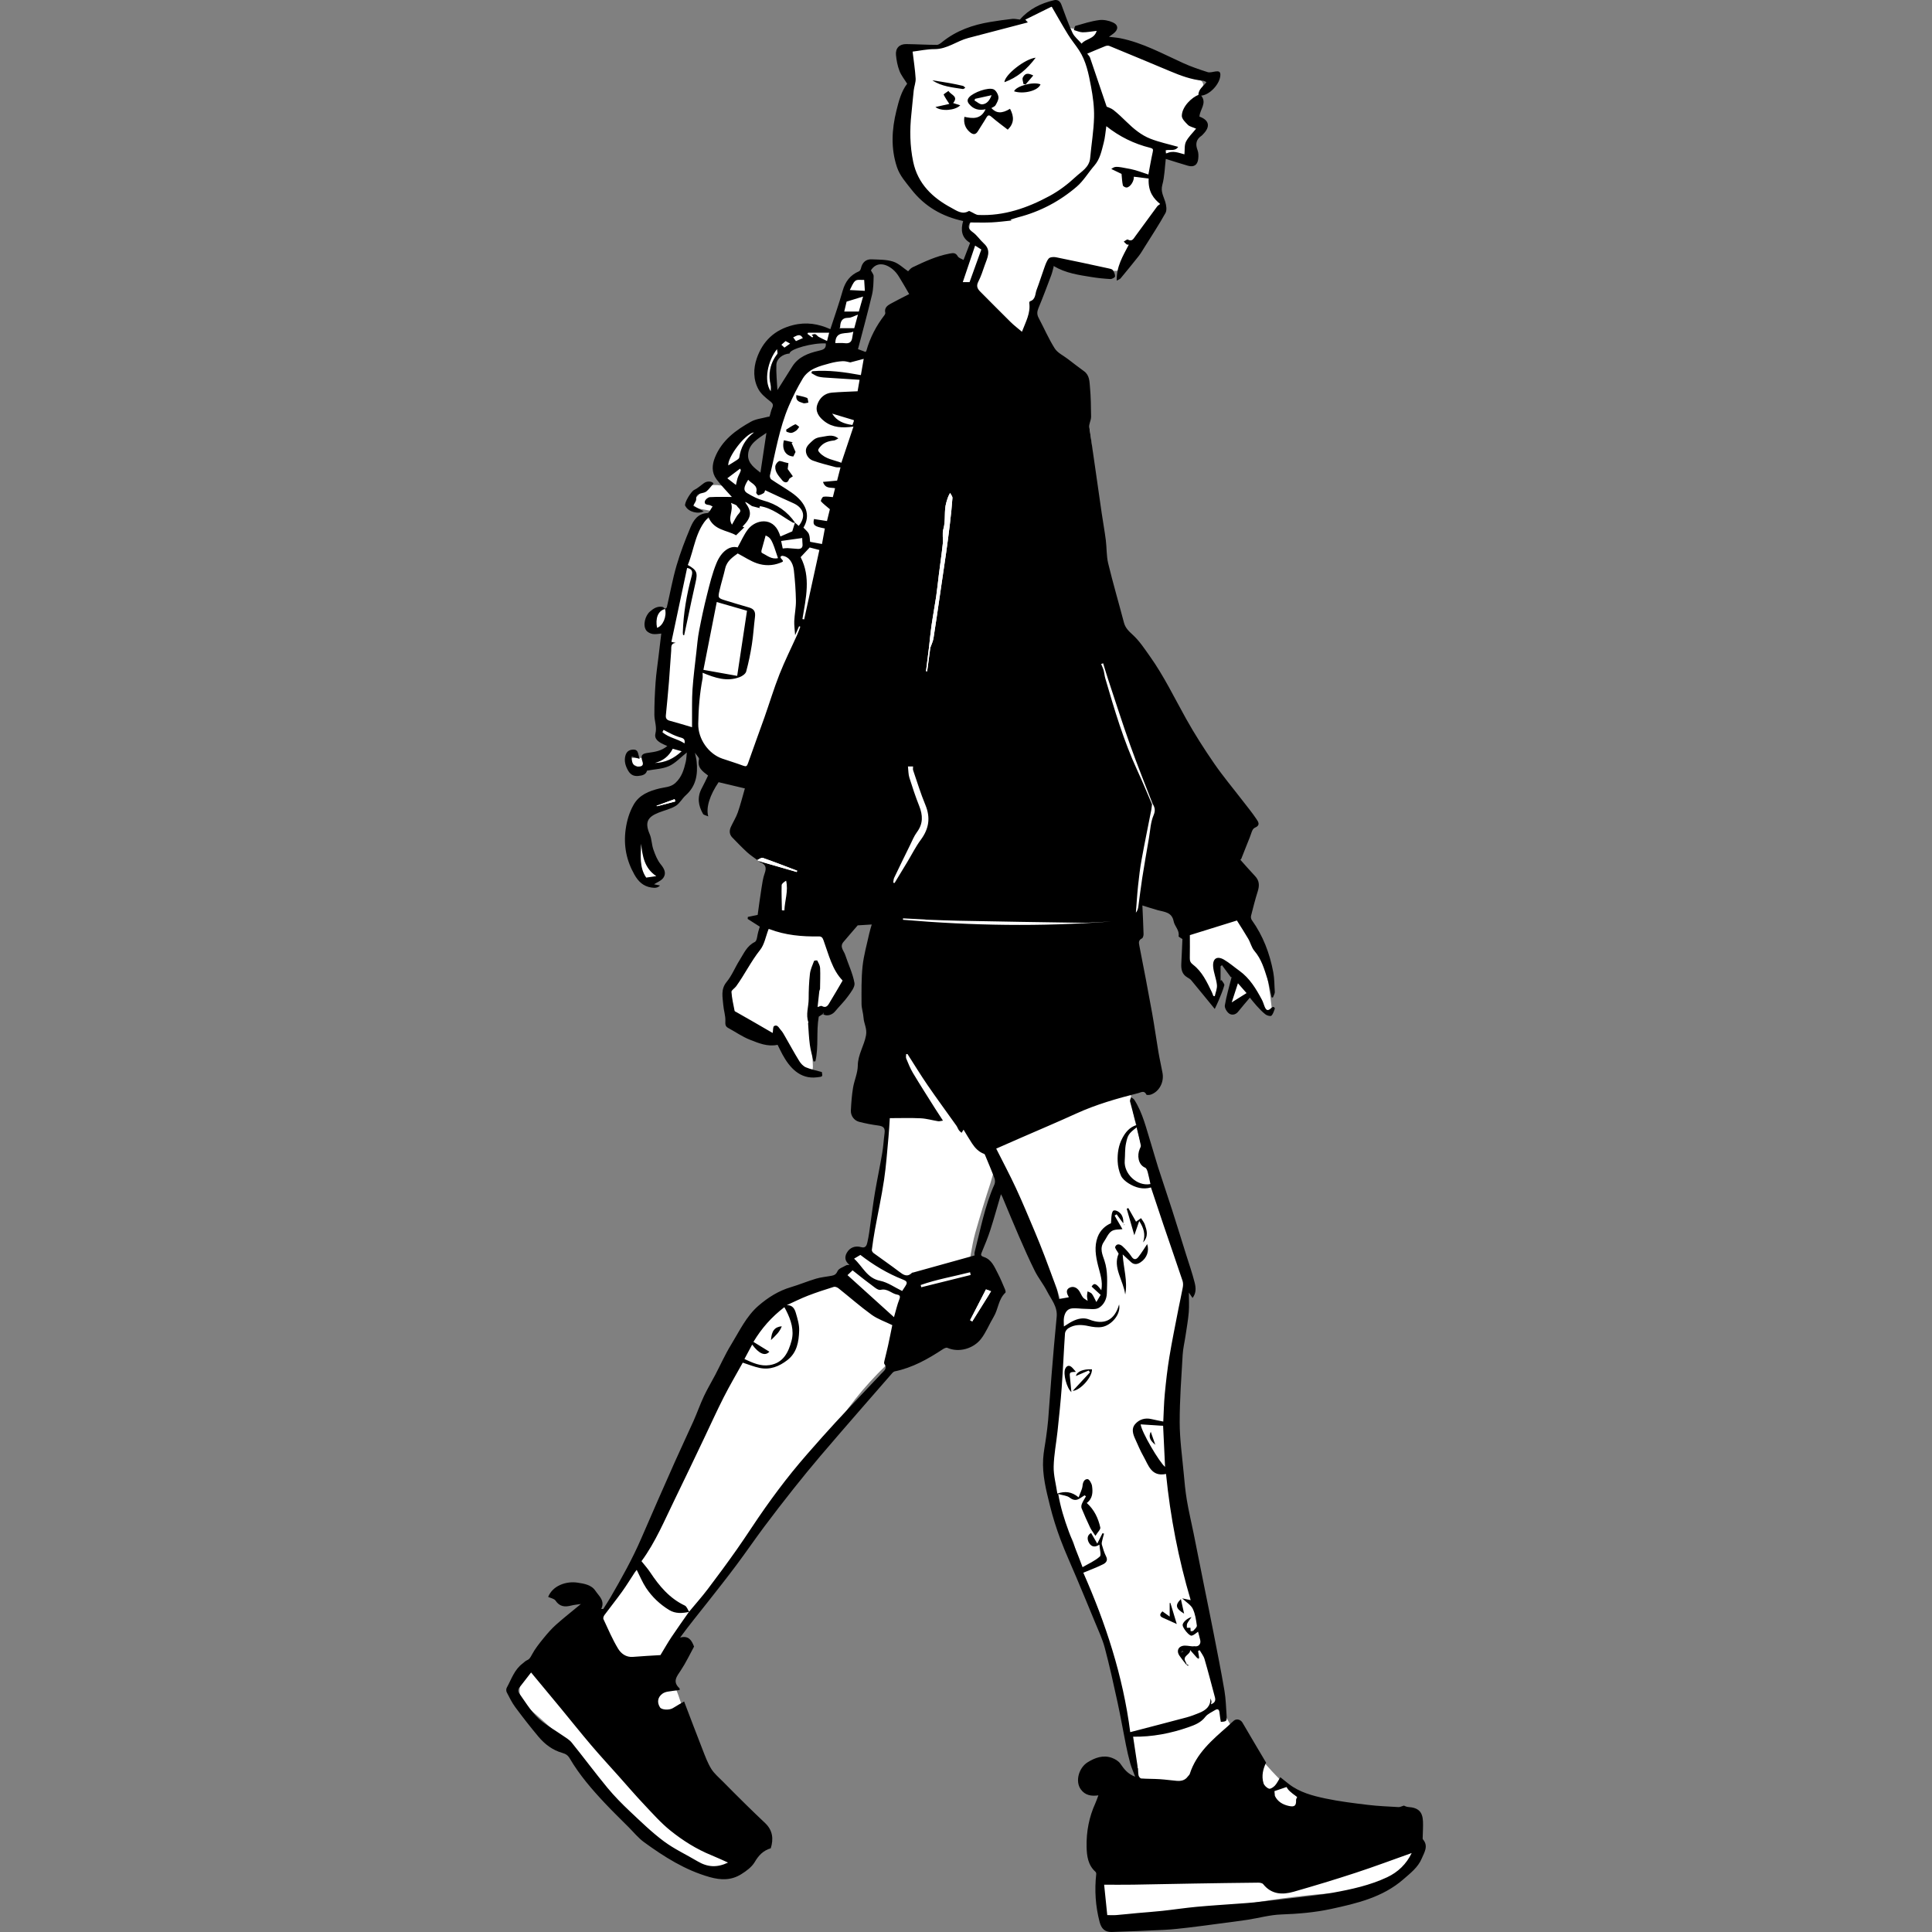<svg width="1080" height="1080" viewBox="0 0 1080 1080" fill="none" xmlns="http://www.w3.org/2000/svg">
<rect x="0" y="0" width="1080" height="1080" fill="#808080" stroke="none"/>
<path d="M513.408 158.046C511.653 158.75 509.892 159.449 508.554 159.989C507.538 158.222 506.564 156.52 505.367 154.43C508.548 153.567 512.234 152.37 516.009 151.607C521.169 150.562 526.387 149.805 531.599 149.03C533.953 148.678 536.354 148.631 538.726 148.355C539.066 148.314 539.442 147.821 539.63 147.445C541.531 143.659 543.45 139.873 545.229 136.022C545.517 135.406 545.399 134.05 544.971 133.739C540.615 130.616 541.643 126.618 543.081 122.433C539.471 121.371 535.843 120.625 532.474 119.257C522.536 115.225 515.933 107.817 511.994 97.961C508.09 88.2 506.446 78.021 507.315 67.561C507.896 60.552 509.423 53.608 509.875 46.599C510.08 43.418 508.636 40.148 508.096 36.891C507.685 34.396 505.801 31.977 507.532 29.336C507.943 28.708 508.489 27.722 509.029 27.687C514.817 27.293 520.388 24.998 526.404 26.084C528.13 26.395 530.273 24.763 532.145 23.865C543.733 18.324 555.877 14.338 568.533 12.542C572.876 11.926 574.755 8.862 577.754 7.001C581.347 4.765 585.326 4.524 589.154 3.514C589.67 3.379 590.956 4.172 591.026 4.659C591.625 8.832 594.519 11.697 596.931 14.697C597.87 15.865 600.318 16.287 602.062 16.252C605.584 16.182 609.094 15.536 612.61 15.184C615.151 14.931 616.666 15.624 616.496 18.7C616.349 21.388 617.746 23.631 620.358 24.511C626.569 26.601 632.908 28.332 639.089 30.51C641.754 31.449 644.09 33.275 646.697 34.425C649.726 35.758 652.948 36.656 655.983 37.977C661.201 40.254 666.372 42.661 671.479 45.179C672.119 45.496 672.789 46.975 672.571 47.615C671.468 50.843 670.323 54.107 668.691 57.077C667.746 58.785 666.044 60.746 664.318 61.192C662.064 61.779 662.147 63.587 660.896 64.914C662.81 66.364 664.617 67.819 666.513 69.152C669.413 71.189 669.712 73.085 667.541 75.931C666.455 77.358 665.915 78.573 667.177 80.575C668.292 82.347 668.192 84.883 668.685 87.354C661.207 91.052 655.109 85.629 647.736 84.343C647.078 90.671 646.292 96.922 645.857 103.191C645.74 104.888 646.21 107.036 647.231 108.334C651.217 113.417 650.33 118.195 646.92 122.967C642.394 129.301 637.786 135.576 633.237 141.892C631.67 144.07 630.197 146.306 628.635 148.49C627.279 150.386 625.565 151.548 623.052 151.395C618.486 151.119 613.854 150.427 609.358 150.92C602.607 151.659 596.28 150.609 589.952 148.548C589.436 148.378 588.056 149.529 587.722 150.339C584.881 157.171 582.192 164.068 579.457 170.954C579.21 171.576 579.122 172.304 578.741 172.815C573.734 179.418 577.032 184.965 581.399 189.849C586.747 195.831 592.465 201.524 598.434 206.89C602.502 210.547 604.463 214.843 605.331 220.038C606.083 224.523 607.439 228.908 608.167 233.392C609.147 239.45 609.98 245.549 610.526 251.66C611.295 260.335 611.019 269.169 612.504 277.71C614.882 291.417 614.559 305.211 615.451 318.964C615.956 326.712 618.022 334.361 619.401 342.051C619.448 342.315 619.601 342.585 619.777 342.796C625.529 349.693 627.913 358.445 632.515 365.941C636.712 372.768 641.631 379.154 646.239 385.723C647.724 387.842 649.356 389.867 650.741 392.045C651.809 393.723 652.666 395.584 650.301 397.333C659.182 410.746 668.093 424.118 676.898 437.554C679.592 441.669 682.145 445.889 684.481 450.21C686.542 454.019 687.581 457.964 687.07 462.589C686.595 466.828 687.757 471.23 688.062 475.574C688.379 480.129 687.951 484.825 688.954 489.21C689.735 492.643 691.866 495.942 694.002 498.86C696.714 502.558 696.022 505.998 693.92 509.279C692.752 511.098 692.946 512.302 693.973 513.875C699.209 521.87 703.559 530.328 706.752 539.339C707.768 542.209 708.319 545.267 708.818 548.284C709.646 553.309 710.321 558.363 710.902 563.423C711.037 564.568 710.544 565.783 710.344 566.945C703.388 566.387 702.502 559.05 697.196 556.303C695.728 557.97 694.255 559.883 692.518 561.521C691.631 562.361 690.31 562.995 689.119 563.141C688.532 563.212 687.281 561.991 687.217 561.275C687.076 559.69 687.164 557.923 687.751 556.473C689.043 553.297 690.698 550.274 692.435 546.717C690.721 541.581 685.532 540.161 680.161 538.124C680.525 542.309 680.86 546.148 681.2 549.981C681.441 552.693 681.752 555.422 679.01 557.195C674.532 555.81 672.665 551.583 669.824 548.367C669.695 548.22 669.625 548.02 669.484 547.891C665.199 543.894 664.066 538.722 664.007 533.152C663.972 529.284 664.242 525.386 663.825 521.559C663.502 518.653 662.187 515.871 661.524 512.989C660.045 506.567 654.873 505.604 649.608 504.736C647.219 504.342 644.818 504.055 642.435 503.632C638.919 503.016 637.757 503.955 637.581 507.659C637.534 508.621 637.692 509.707 637.305 510.523C635.391 514.579 633.654 518.624 629.633 521.412C626.721 523.431 625.929 527.035 626.481 530.616C627.573 537.736 628.359 544.939 630.02 551.93C632.797 563.611 636.26 575.128 639.225 586.768C640.522 591.863 641.561 597.058 642.194 602.264C642.658 606.074 641.343 607.5 637.704 608.815C635.749 609.52 633.76 610.107 631.911 610.705C632.721 615.982 633.126 621.394 634.429 626.578C637.27 637.854 640.234 649.13 643.821 660.183C645.834 666.381 649.432 672.046 651.898 678.115C654.774 685.195 658.125 692.274 659.61 699.687C661.782 710.523 661.712 721.67 660.556 732.735C660.057 737.548 659.81 742.391 659.282 747.204C658.648 752.939 657.803 758.651 657.087 764.38C656.623 768.119 656.136 771.864 655.842 775.621C655.519 779.695 655.408 783.786 655.197 787.871C655.026 791.059 654.874 794.246 654.662 797.428C654.058 806.561 655.12 815.472 657.603 824.294C658.66 828.051 658.718 832.084 659.516 835.928C660.538 840.859 661.953 845.702 662.998 850.627C664.225 856.42 665.211 862.267 666.349 868.078C667.148 872.14 668.093 876.173 668.879 880.24C670.804 890.161 672.8 900.069 674.538 910.019C675.935 918.043 677.073 926.114 678.177 934.185C678.635 937.549 678.048 941.176 679.052 944.328C682.961 956.602 688.89 967.849 697.618 977.464C697.97 977.852 698.763 977.84 699.361 977.981C699.69 978.057 700.178 977.94 700.348 978.127C703.899 982.09 707.351 986.14 710.949 990.049C714.13 993.501 717.453 996.823 720.746 1000.17C722.701 1002.17 724.673 1004.15 726.716 1006.06C731.012 1010.07 736.753 1010.87 742.042 1012.34C755.02 1015.97 768.157 1019.03 781.212 1022.38C782.809 1022.79 785.086 1022.62 784.869 1025.37C784.857 1025.55 785.198 1025.8 785.421 1025.94C786.612 1026.69 788.655 1027.24 788.861 1028.19C789.459 1031 789.7 1033.99 789.418 1036.85C788.573 1045.53 781.423 1048.82 775.043 1052.33C768.016 1056.19 760.133 1057.63 752.174 1058.22C747.131 1058.6 742.042 1058.4 737.017 1058.9C728.201 1059.76 719.396 1060.79 710.632 1062.07C701.915 1063.34 693.263 1065.01 684.575 1066.48C671.802 1068.62 659.041 1070.83 646.245 1072.83C638.561 1074.04 630.859 1075.64 623.029 1073.53C619.243 1072.5 616.355 1070 616.338 1065.06C616.326 1061.37 615.04 1057.7 614.741 1054C614.489 1050.9 614.16 1047.54 615.052 1044.66C618.497 1033.53 623.592 1023.14 630.29 1013.54C632.984 1009.68 636.665 1006.1 635.814 1000.67C635.626 999.459 635.28 998.261 634.98 997.064C634.605 995.573 633.378 994.205 635.72 992.831C636.553 992.344 636.178 989.809 636.325 988.482C635.761 988.37 635.127 988.417 634.722 988.136C632.41 986.504 633.137 983.809 633.184 981.773C633.331 975.797 631.511 970.279 630.243 964.597C628.236 955.599 626.698 946.494 624.632 937.507C621.233 922.727 617.617 908.011 611.553 894C607.257 884.073 602.942 874.153 600.471 863.517C599.714 860.259 597.325 857.401 595.887 854.272C592.512 846.923 590.991 839.081 590.028 831.103C589.841 829.565 589.535 828.045 589.289 826.56C586.413 825.58 585.843 823.807 586.36 820.849C587.158 816.305 587.27 811.644 587.698 807.037C588.855 794.528 589.993 782.019 591.197 769.516C592.136 759.749 593.591 750.01 594.043 740.225C594.548 729.201 590.756 718.97 586.043 709.22C578.412 693.436 570.387 677.845 562.569 662.155C560.89 658.78 559.376 655.328 557.732 651.801C555.179 654.125 554.815 657.905 553.723 661.216C550.688 670.449 547.859 679.753 545.194 689.104C543.996 693.313 543.321 697.674 542.511 701.988C541.766 705.939 543.163 708.98 546.661 711.046C547.818 711.727 548.933 712.49 549.984 713.317C551.874 714.814 553.013 716.634 553.165 719.217C553.805 729.976 547.008 739.891 536.712 743.283C533.243 744.428 529.814 745.86 526.592 747.574C521.391 750.345 515.862 751.66 510.103 752.534C508.049 752.845 505.772 753.72 504.222 755.058C491.566 766.035 480.196 778.239 470.728 792.086C465.046 800.392 460.303 809.367 454.322 817.438C447.472 826.677 439.747 835.277 432.339 844.099C426.586 850.95 419.982 857.224 415.134 864.65C408.718 874.476 400.77 882.964 393.721 892.209C390.14 896.905 387.135 902.03 383.795 906.908C380.742 911.369 377.578 915.759 374.473 920.185C374.268 920.473 374.127 920.808 373.833 921.342C374.732 921.418 375.483 921.283 376.011 921.565C377.567 922.381 379.504 923.003 378.242 925.562C376.921 928.227 375.741 930.968 374.696 933.745C374.35 934.672 374.238 936.011 374.649 936.85C379.357 946.377 382.368 956.503 384.317 966.84C385.262 971.847 385.544 976.912 388.367 981.291C391.531 986.199 395.1 990.853 398.123 995.843C404.439 1006.25 410.655 1016.72 416.613 1027.33C419.067 1031.7 416.966 1036.83 412.821 1039.57C408.284 1042.58 403.377 1044.89 398.047 1044.56C393.862 1044.29 389.271 1043.15 385.749 1040.96C373.287 1033.23 360.526 1025.76 350.389 1014.89C345.763 1009.94 341.496 1004.63 337.281 999.312C331.511 992.039 325.958 984.596 320.276 977.259C319.566 976.337 318.656 975.556 317.787 974.776C310.221 967.966 302.743 961.052 295.024 954.419C289.864 949.987 289.688 945.091 291.519 938.934C293.797 931.291 299.444 926.953 305.308 922.733C311.829 918.037 318.603 913.828 326.387 911.146C329.627 910.03 332.204 906.432 334.599 903.556C339.617 897.539 344.542 891.417 349.08 885.036C352.449 880.299 355.073 875.046 358.172 870.109C359.593 867.855 361.647 865.971 362.904 863.646C364.87 859.995 366.425 856.115 368.122 852.317C369.636 848.924 371.074 845.496 372.589 842.104C376.175 834.05 379.791 826.002 383.396 817.955C383.748 817.174 384.071 816.376 384.47 815.624C385.303 814.039 385.808 812.742 384.669 810.782C383.865 809.39 383.976 806.937 384.61 805.328C388.05 796.647 392.048 788.182 395.358 779.46C399.479 768.589 405.173 758.686 412.387 749.646C421.515 738.2 432.832 729.501 446.303 723.76C451.604 721.506 457.087 719.651 462.563 717.843C466.244 716.628 469.407 714.838 471.902 711.832C473.815 709.525 476.305 707.764 476.903 704.401C477.297 702.188 480.226 701.137 482.579 701.625C483.777 701.877 485.027 701.9 486.183 702.024C487.181 695.89 488.085 690.061 489.089 684.244C490.163 678.022 491.408 671.823 492.406 665.589C492.846 662.824 492.682 659.966 493.098 657.189C494.085 650.556 495.576 643.988 496.221 637.325C496.615 633.293 495.869 629.137 495.488 625.051C495.441 624.547 494.496 624.124 493.967 623.66C493.615 623.842 493.257 624.03 492.905 624.212C492.458 618.571 491.56 612.918 491.666 607.283C491.848 597.733 489.459 588.687 487.592 579.471C486.712 575.145 487.552 570.42 487.904 565.9C488.332 560.406 489.154 554.947 489.658 549.453C490.228 543.219 490.621 536.973 491.12 530.733C491.39 527.376 491.954 524.024 491.919 520.672C491.907 519.434 490.545 518.213 489.482 517.268C489.283 516.276 489.084 515.284 488.884 514.292C487.598 514.626 486.313 514.961 484.54 515.425C483.472 515.031 481.769 514.403 479.967 513.746C476.199 518.641 472.289 523.601 468.568 528.702C468.01 529.466 468.104 530.904 468.28 531.966C469.284 538.112 470.646 544.205 471.345 550.38C471.562 552.311 470.346 554.583 469.307 556.432C467.993 558.774 466.197 560.84 464.6 563.018C462.774 565.507 460.908 567.831 457.233 566.417C456.552 566.153 455.683 566.381 454.163 566.381C454.063 572.968 453.888 579.536 453.905 586.11C453.917 589.503 454.357 592.89 454.415 596.289C454.433 597.24 454.034 598.684 453.371 599.024C452.696 599.376 451.398 598.783 450.494 598.355C449.825 598.038 449.303 597.357 448.775 596.782C443.21 590.683 437.815 584.414 432.004 578.556C430.319 576.859 427.49 576.249 425.13 575.292C423.381 574.582 421.556 574.012 419.724 573.555C414.353 572.21 411.078 568.682 408.671 563.846C404.462 555.411 408.037 548.766 413.138 542.379C417.03 537.507 421.28 532.882 424.779 527.746C426.534 525.169 426.927 521.682 428.042 518.647C428.805 516.581 429.474 514.397 430.672 512.584C432.732 509.461 433.337 506.508 432.662 502.634C432.01 498.889 432.979 494.827 433.448 490.929C433.8 488.036 432.198 484.49 429.38 483.61C421.603 481.191 413.702 468.553 415.251 460.236C416.249 454.865 418.386 449.699 419.983 444.434C420.441 442.925 420.787 441.387 421.297 439.427C413.796 440.354 407.451 438.558 401.81 434.343C396.644 430.487 391.942 426.202 390.052 419.745C388.925 415.888 389.048 415.853 385.016 416.317C383.73 421.154 379.492 422.979 375.635 424.781C372.324 426.325 368.545 426.853 364.976 427.839C363.596 428.221 362.047 428.35 360.896 429.096C358.255 430.816 356.699 428.585 354.797 427.716C353.065 426.924 352.631 425.386 353.036 423.584C353.053 423.507 353.165 423.455 352.872 423.731C356.359 423.731 359.487 423.601 362.604 423.76C367.746 424.024 371.532 421.5 375.054 418.189C376.316 417.004 376.017 416.27 374.725 415.513C374.15 415.172 373.61 414.773 373.053 414.403C371.521 413.388 369.079 412.66 368.656 411.304C367.811 408.569 367.535 405.41 367.957 402.569C369.595 391.587 371.597 380.657 373.457 369.71C373.745 368.013 374.174 366.317 374.274 364.609C374.373 362.859 374.197 361.093 374.051 359.337C373.798 356.279 373.469 353.227 373.158 349.993C372.254 350.814 371.38 351.789 370.335 352.528C368.357 353.931 366.795 353.473 365.609 351.302C363.561 347.545 364.741 342.373 368.362 340.02C368.985 339.615 370.276 339.785 371.033 340.155C372.959 341.082 373.921 341.047 375.33 338.898C378.318 334.355 377.93 328.966 379.844 324.182C383.389 315.325 386.342 306.232 389.987 297.421C391.871 292.866 394.93 288.998 400.412 288.088C401.105 287.977 401.698 287.266 402.878 286.468C398.733 285.764 395.341 285.241 391.977 284.578C390.88 284.361 389.717 283.962 388.831 283.304C386.36 281.473 386.383 280.751 388.608 278.556C389.582 277.593 390.703 276.736 391.478 275.632C394.936 270.725 399.655 270.514 404.861 271.799C406.153 272.116 407.486 272.251 409.376 271.911C408.02 269.809 406.664 267.714 405.314 265.606C403.259 262.407 404.762 253.274 407.779 249.963C414.201 242.913 422.149 238.106 430.942 234.819C435.063 233.281 435.473 227.335 433.466 224.693C432.521 223.443 430.877 222.727 429.586 221.729C429.304 221.512 429.11 221.148 428.952 220.813C425.929 214.415 424.42 207.852 426.827 200.867C429.756 192.367 440.85 183.574 449.596 183.316C452.355 183.234 455.137 184.455 457.937 184.871C460.215 185.212 462.533 185.323 464.834 185.353C465.38 185.359 466.267 184.742 466.431 184.232C467.987 179.495 469.537 174.752 470.857 169.944C472.607 163.575 475.788 158.128 480.737 153.749C481.183 153.35 481.928 153.291 483.431 152.751C483.519 155.886 483.706 158.58 483.636 161.274C483.554 164.479 483.525 167.731 482.973 170.872C482.339 174.476 481.1 177.968 480.214 181.537C479.204 185.617 478.066 189.685 477.42 193.823C476.874 197.327 480.343 197.245 482.362 198.278C484.44 199.341 484.499 197.263 485.139 196.159C491.76 184.736 499.015 173.865 511.072 167.356C512.939 166.346 513.625 165.149 513.279 162.977C513.05 161.527 513.585 159.96 513.778 158.439C513.908 158.287 514.042 158.134 514.172 157.975C513.931 158.005 513.69 158.028 513.449 158.058L513.408 158.046ZM435.344 220.361C438.544 212.178 444.314 206.015 450.53 200.204C450.853 199.899 451.657 200.039 452.232 200.075C456.787 200.356 462.716 196.447 464.412 191.775C460.544 189.837 456.388 190.442 452.784 191.692C450.213 192.585 449.403 191.675 448.264 190.301C442.734 192.091 438.12 195.208 434.141 199.435C429.057 204.835 427.972 215.401 435.344 220.361ZM431.212 239.779C430.971 239.644 430.736 239.503 430.495 239.368C425.752 241.968 421.667 245.156 418.967 250.133C415.152 257.16 416.813 263.998 423.54 267.972C424.326 267.262 425.389 266.733 425.741 265.906C426.486 264.157 427.878 261.533 427.185 260.541C425.571 258.228 426.716 256.543 427.226 254.612C428.535 249.664 429.879 244.727 431.212 239.785V239.779Z" fill="white"/>
<path d="M356.259 475.298C353.617 468.63 355.12 462.384 356.711 456.021C357.826 451.566 360.315 449.447 364.659 448.226C368.521 447.14 372.225 445.156 375.665 443.025C377.813 441.693 379.281 439.298 381.159 437.496C381.734 436.944 382.662 436.768 383.431 436.421C383.39 437.19 383.601 438.106 383.26 438.699C381.922 441.006 380.12 443.084 379.005 445.485C376.193 451.531 369.496 451.09 364.999 454.266C364.142 454.871 363.133 455.563 362.739 456.455C359.74 463.206 359.734 470.009 362.739 476.789C364.171 480.017 365.786 483.187 366.954 486.509C367.382 487.73 367.295 489.926 366.52 490.583C365.539 491.411 363.555 491.493 362.111 491.247C357.568 490.483 356.394 486.662 355.237 482.976C354.779 481.52 354.468 480.011 354.187 478.509C353.864 476.795 353.547 475.004 356.265 475.304L356.259 475.298Z" fill="white"/>
<path d="M459.716 567.004C458.953 567.497 458.184 567.996 457.691 568.312C456.206 576.677 457.726 585.13 455.795 593.283C455.449 593.312 455.096 593.336 454.75 593.365C454.052 590.254 453.136 587.173 452.708 584.026C452.168 580.041 452.02 576.008 451.721 571.993C451.709 571.829 451.95 571.611 451.903 571.482C450.313 567.103 452.05 562.76 452.05 558.398C452.05 553.743 452.22 549.065 452.748 544.445C453.03 541.962 454.157 539.562 455.061 537.184C455.167 536.903 456.775 536.768 456.881 536.973C457.556 538.3 458.383 539.72 458.448 541.146C458.624 545.038 458.448 548.948 458.407 552.851C458.272 553.25 458.137 553.649 458.002 554.049C457.691 556.901 457.38 559.754 457.033 562.953C458.131 562.636 458.912 562.131 459.299 562.343C462.217 563.922 463.062 561.562 464.118 559.836C466.431 556.062 468.627 552.217 471.033 548.126C465.169 542.121 463.273 533.604 460.332 525.591C459.804 524.153 459.293 523.431 457.615 523.46C448.276 523.619 439.066 522.797 430.232 519.422C429.821 519.263 429.298 519.404 429.633 519.404C428.013 523.572 427.32 527.98 424.908 531.009C419.795 537.431 416.261 544.798 411.489 551.378C410.679 552.493 408.83 553.52 408.894 554.495C409.135 558.04 409.957 561.55 410.638 565.055C410.703 565.372 411.342 565.601 411.741 565.83C415.117 567.761 418.503 569.674 421.873 571.617C425.195 573.531 428.512 575.462 431.846 577.399C431.846 577.399 431.952 577.34 431.969 577.264C432.204 575.984 432.022 573.953 432.738 573.56C434.663 572.504 435.468 574.728 436.495 575.814C437.458 576.83 438.133 578.139 438.843 579.371C441.496 583.962 444.014 588.634 446.796 593.142C447.671 594.557 449.033 596.019 450.512 596.647C453.283 597.821 456.3 598.396 459.423 599.276C459.921 602.053 459.816 601.824 456.699 602.223C447.055 603.45 441.237 596.518 437.387 589.427C436.412 587.63 435.544 585.781 434.681 584.056C429.064 585.271 424.062 583.116 419.219 581.215C414.969 579.548 411.131 576.836 407.075 574.64C405.39 573.725 405.413 572.574 405.49 570.731C405.613 567.767 404.539 564.773 404.31 561.768C403.975 557.377 402.766 553.039 406.218 548.865C409.17 545.297 410.902 540.742 413.42 536.779C415.797 533.04 417.441 528.773 421.967 526.56C423.229 525.938 423.276 522.826 423.875 520.854C424.174 519.88 424.462 518.899 424.726 518.007C422.56 516.628 420.259 515.154 417.952 513.687C417.987 513.311 418.022 512.942 418.052 512.566C419.871 512.19 421.685 511.814 423.54 511.433C424.215 506.649 424.861 501.613 425.659 496.606C426.117 493.735 426.498 490.788 427.491 488.088C428.676 484.848 427.848 482.976 424.719 481.878C424.414 481.772 424.174 481.479 423.904 481.267C431.059 483.334 438.215 485.394 445.376 487.46L445.64 486.756C439.248 484.331 432.879 481.837 426.428 479.583C425.624 479.301 424.362 480.322 423.311 480.739C421.433 479.324 419.419 478.051 417.699 476.466C414.811 473.807 412.076 470.977 409.34 468.154C407.673 466.434 407.62 464.344 408.554 462.278C409.792 459.543 411.454 456.972 412.434 454.154C413.989 449.687 415.134 445.073 416.39 440.736C411.419 439.556 406.652 438.423 401.704 437.249C396.902 444.304 394.513 451.348 395.922 456.373C394.601 455.774 393.374 455.622 392.998 454.976C390.328 450.333 389.612 445.543 392.324 440.583C393.586 438.276 394.66 435.869 395.81 433.527C392.734 431.185 389.606 429.09 390.744 424.405C390.938 423.601 389.541 422.404 388.479 420.784C388.884 422.832 389.271 424.188 389.412 425.574C390.158 432.77 389.171 439.391 383.354 444.569C381.317 446.377 379.979 449.135 377.731 450.497C374.831 452.258 371.327 453.01 368.122 454.289C361.999 456.731 360.327 459.666 363.191 466.323C364.33 468.976 364.265 472.122 365.234 474.869C366.261 477.781 367.441 480.839 369.355 483.175C371.362 485.629 372.577 488.076 370.863 490.63C369.707 492.35 367.271 493.213 365.616 494.316C366.203 494.44 367.582 494.727 368.955 495.015C367.617 496.359 366.249 496.459 364.107 496.136C359.417 495.426 356.71 492.567 354.65 488.928C350.195 481.074 348.487 472.721 349.755 463.587C350.436 458.645 351.809 454.09 354.181 449.881C357.303 444.34 362.803 442.18 368.691 440.741C371.732 439.996 374.919 440.119 377.602 437.624C381.13 434.349 382.315 430.223 383.331 425.902C383.742 424.153 383.754 422.31 383.93 420.643C380.437 423.408 377.572 426.618 373.986 428.244C370.347 429.894 366.003 429.976 361.677 430.798C361.131 432.981 359.141 433.574 356.67 433.774C353.834 433.997 352.179 432.752 350.899 430.381C349.579 427.922 348.892 425.415 349.538 422.68C350.078 420.396 351.457 419.105 353.97 419.023C356.57 418.935 356.594 420.889 357.075 422.545C357.222 423.055 357.368 423.56 357.55 424.206C355.942 423.73 354.586 423.325 353.101 422.891C353.083 427.299 354.451 428.814 357.574 428.485C359.446 428.285 359.605 427.117 359.159 425.802C357.826 421.846 359.153 421.259 362.458 420.813C366.126 420.32 369.777 419.756 373.029 417.033C371.732 416.44 370.628 416.029 369.625 415.454C367.553 414.256 365.697 412.724 366.39 410.024C367.306 406.443 365.821 403.086 365.803 399.64C365.774 393.571 366.056 387.495 366.473 381.438C366.807 376.648 367.54 371.881 368.104 367.109C368.609 362.818 369.132 358.533 369.654 354.166C368.128 354.266 366.402 354.671 364.799 354.395C363.52 354.172 361.988 353.409 361.248 352.387C359.211 349.587 360.643 344.164 363.332 341.851C365.421 340.055 367.499 338.751 370.305 339.262C370.875 339.368 371.344 340.013 371.861 340.413C367.77 341.346 366.267 345.748 367.294 350.955C370.587 349.922 372.853 344.557 371.761 340.377C372.108 340.06 372.683 339.796 372.771 339.421C374.573 331.666 375.964 323.795 378.189 316.164C380.308 308.909 383.037 301.8 385.978 294.827C387.68 290.8 390.081 287.043 395.482 286.808C396.438 286.767 397.301 284.531 398.34 283.128C397.524 282.752 397.043 282.394 396.52 282.318C395.135 282.13 393.492 281.919 394.061 280.111C394.366 279.148 395.828 277.968 396.826 277.91C401.04 277.663 405.279 277.804 409.129 277.804C406.259 274.546 403.119 271.418 400.512 267.896C397.748 264.156 397.959 259.936 399.685 255.674C403.559 246.112 411.319 240.418 419.86 235.687C422.595 234.173 426.005 233.879 429.11 233.028C429.48 232.928 430.126 232.958 430.185 232.77C430.731 231.185 430.983 229.477 431.681 227.968C432.609 225.967 431.646 225.215 430.178 224.047C427.895 222.233 425.459 220.232 424.062 217.755C420.963 212.26 421.098 205.974 423.035 200.344C426.334 190.753 432.914 184.355 443.275 181.754C450.776 179.87 457.497 181.015 464.171 184.014C466.484 176.888 469.014 169.792 471.051 162.554C472.501 157.388 475.277 153.731 480.219 151.642C480.73 151.425 481.141 150.579 481.282 149.957C482.01 146.729 484.041 144.815 487.275 144.968C491.279 145.155 495.464 145.038 499.197 146.212C502.355 147.204 504.985 149.863 507.638 151.642C508.179 151.143 508.988 149.981 510.098 149.446C516.76 146.277 523.44 143.148 530.783 141.763C532.679 141.405 534.188 141.111 535.385 143.265C535.937 144.257 537.534 144.674 538.614 145.32C539.835 142.15 541.061 138.974 542.294 135.781C537.41 132.829 536.976 128.438 538.409 123.56C526.598 120.995 516.866 115.395 509.44 105.862C506.37 101.923 503.001 98.237 501.393 93.389C497.918 82.911 498.498 72.374 501.105 61.849C502.431 56.49 503.805 51.113 507.104 46.805C505.596 44.357 503.782 42.156 502.807 39.632C501.733 36.838 501.146 33.779 500.858 30.786C500.488 26.953 502.766 24.605 506.588 24.646C512.299 24.71 518.005 25.074 523.716 25.08C524.761 25.08 525.912 24.1 526.839 23.36C534.687 17.068 543.809 13.874 553.582 12.272C557.644 11.603 561.729 11.004 565.821 10.558C567.229 10.405 568.703 10.793 570.135 10.934C575.189 5.117 581.805 1.824 589.265 0.104C591.067 -0.313 592.553 0.532 593.298 2.534C595.265 7.84 597.143 13.2 599.52 18.324C600.541 20.519 602.707 22.186 604.627 24.405C606.922 21.517 611.659 21.993 613.05 17.256C610.139 17.578 607.662 18.083 605.19 18.054C603.564 18.036 601.95 17.244 600.33 16.804C600.6 16.005 600.706 14.626 601.17 14.491C605.519 13.241 609.875 11.844 614.336 11.239C616.842 10.899 619.778 11.474 622.102 12.536C625.354 14.021 625.248 16.663 622.313 18.84C621.785 19.234 621.239 19.615 619.907 20.578C622.566 20.907 624.456 21.018 626.299 21.388C638.89 23.924 650.037 30.128 661.577 35.341C665.933 37.313 670.499 38.863 675.06 40.313C676.369 40.73 678.007 40.125 679.486 39.943C680.995 39.755 682.233 39.784 682.198 41.856C682.116 46.776 676.293 53.103 671.479 53.456C674.878 57.682 670.658 61.257 670.505 65.184C675.97 67.15 676.739 70.795 672.548 75.01C672.272 75.286 672.037 75.626 671.72 75.838C668.609 77.904 668.134 80.563 669.448 83.973C670.012 85.441 669.989 87.249 669.807 88.857C669.425 92.244 667.376 93.582 664.107 92.655C660.021 91.493 655.983 90.16 651.686 88.828C651.099 93.641 651.023 98.666 649.743 103.362C648.728 107.089 650.43 109.683 651.369 112.777C651.962 114.743 652.408 117.449 651.522 119.046C647.853 125.667 643.662 131.995 639.647 138.423C638.637 140.043 637.675 141.71 636.495 143.201C633.19 147.392 629.797 151.507 626.398 155.622C626.058 156.032 625.43 156.208 624.268 156.884C623.992 149.024 627.778 143.031 631 136.767C630.584 136.726 630.108 136.814 629.844 136.621C629.24 136.174 628.735 135.587 628.189 135.053C628.952 134.642 630.026 133.68 630.431 133.909C632.797 135.224 633.578 133.539 634.634 132.077C638.678 126.501 642.746 120.942 646.849 115.413C647.272 114.843 647.977 114.491 648.546 114.039C645.083 111.169 641.719 107.441 642.113 99.816C639.324 99.464 636.559 99.118 633.824 98.777C634.024 101.131 631.94 104.577 629.826 104.823C629.14 104.905 627.819 104.183 627.696 103.626C627.244 101.636 627.185 99.558 626.945 97.21C625.377 96.453 623.381 95.496 621.215 94.451C623.393 92.937 623.422 92.807 631.957 94.486C635.432 95.167 638.772 96.552 641.959 97.55C642.74 93.436 643.451 89.192 644.384 84.995C644.719 83.51 644.566 83.022 642.975 82.629C633.947 80.398 625.764 76.366 618.451 70.537C617.969 73.707 617.764 76.859 616.972 79.853C615.798 84.284 614.964 88.88 611.759 92.561C608.396 96.423 605.742 101.043 601.921 104.33C592.417 112.495 581.488 118.283 569.266 121.441C567.805 121.817 566.379 122.333 564.823 122.814C565.164 123.008 565.398 123.149 565.574 123.249C561.882 123.613 558.108 124.141 554.322 124.317C550.324 124.505 546.309 124.358 542.335 124.358C540.68 126.9 541.666 128.274 543.897 129.888C546.215 131.567 547.847 134.167 550.002 136.116C554.316 140.025 551.921 144.105 550.506 148.155C549.408 151.29 548.405 154.5 546.89 157.435C545.663 159.807 546.304 161.351 547.924 162.977C553.606 168.664 559.241 174.411 564.97 180.052C566.878 181.931 569.032 183.551 571.274 185.458C573.428 179.823 576.122 175.069 575.383 169.433C575.342 169.105 575.541 168.488 575.753 168.424C579.016 167.444 578.588 164.291 579.475 161.996C580.977 158.11 582.174 154.107 583.601 150.186C584.317 148.22 584.945 146.083 586.225 144.527C586.9 143.706 588.966 143.541 590.263 143.799C600.025 145.754 609.745 147.879 619.478 149.986C620.382 150.18 621.573 150.368 622.043 150.996C622.783 151.988 623.364 153.362 623.322 154.547C623.305 155.081 621.597 156.032 620.704 155.985C617.171 155.798 613.631 155.434 610.133 154.864C603.024 153.708 595.84 152.745 589.089 148.76C588.579 150.591 588.238 152.293 587.633 153.902C585.332 160.012 583.049 166.129 580.537 172.151C579.709 174.141 579.562 175.749 580.595 177.681C583.624 183.363 586.166 189.344 589.6 194.762C591.185 197.263 594.402 198.742 596.896 200.656C599.913 202.968 602.919 205.293 605.995 207.523C609.076 209.76 609.012 213.241 609.299 216.369C609.81 221.875 609.863 227.434 609.928 232.97C609.945 234.408 609.252 235.846 608.982 237.302C608.865 237.93 608.918 238.616 609.012 239.256C610.103 246.928 611.225 254.594 612.328 262.266C613.514 270.49 614.665 278.72 615.868 286.938C616.608 291.962 617.523 296.963 618.163 302C618.709 306.297 618.468 310.746 619.478 314.914C622.16 325.996 625.377 336.955 628.277 347.991C629.063 350.984 630.901 352.757 633.178 354.835C636.947 358.263 639.835 362.712 642.828 366.921C650.618 377.875 656.429 389.978 662.962 401.671C667.787 410.312 673.146 418.688 678.764 426.841C683.712 434.02 689.354 440.724 694.678 447.65C697.254 450.996 699.954 454.266 702.291 457.77C703.336 459.331 704.868 461.286 701.363 462.765C699.943 463.364 699.403 466.229 698.622 468.125C696.996 472.075 695.494 476.078 693.891 480.041C693.744 480.405 693.263 480.639 693.328 480.581C696.051 483.609 698.78 486.756 701.633 489.785C704.016 492.32 704.099 495.05 703.101 498.214C701.674 502.734 700.5 507.342 699.338 511.938C699.156 512.66 699.338 513.722 699.772 514.327C706.065 523.132 709.769 532.864 711.771 543.536C712.464 547.234 712.358 550.791 712.622 554.401C712.698 555.446 711.929 556.549 711.554 557.629C711.307 557.588 711.054 557.547 710.808 557.506C710.068 554.119 709.569 550.656 708.53 547.363C706.775 541.804 705.191 536.181 701.211 531.549C699.62 529.7 699.063 527 697.801 524.822C695.852 521.453 693.709 518.201 691.443 514.568C682.691 517.291 673.669 520.097 665.14 522.744C665.14 527.288 665.199 531.42 665.111 535.547C665.075 537.202 665.492 538.165 666.96 539.292C672.061 543.207 674.673 548.977 677.42 554.589C677.754 555.275 677.972 556.021 678.248 556.737C678.518 556.79 678.793 556.843 679.063 556.896C679.503 554.782 680.472 552.616 680.267 550.568C679.921 547.122 678.418 543.782 678.16 540.342C677.813 535.787 680.367 534.208 684.229 536.462C687.258 538.229 689.935 540.601 692.799 542.655C698.616 546.823 702.156 552.757 705.431 558.891C706.007 559.971 706.347 561.175 706.787 562.331C707.826 565.072 708.789 565.301 710.808 563.335C711.084 563.065 711.618 562.818 711.941 562.9C712.252 562.983 712.722 563.617 712.646 563.822C712.111 565.213 711.712 566.822 710.714 567.784C710.245 568.236 708.29 567.737 707.45 567.092C705.666 565.724 704.11 564.045 702.584 562.378C701.052 560.705 699.667 558.891 698.681 557.7C696.527 560.265 694.237 562.889 692.071 565.601C690.645 567.385 688.502 567.561 687.134 566.61C685.825 565.706 684.452 563.417 684.693 562.002C685.568 556.784 687.1 551.677 688.391 546.529C688.461 546.253 688.573 545.995 688.056 546.265C686.401 544.023 684.751 541.78 683.096 539.538L682.309 540.149V548.161C682.509 548.079 682.703 547.997 682.902 547.909C683.436 548.889 684.604 550.039 684.393 550.814C683.595 553.691 682.374 556.461 681.247 559.238C680.625 560.77 679.868 562.243 679.057 563.998C674.409 558.322 670.171 553.104 665.868 547.932C665.322 547.275 664.489 546.823 663.732 546.377C660.626 544.563 660.186 541.681 660.362 538.458C660.626 533.786 660.79 529.113 660.978 524.928C660.092 524.3 658.783 523.713 658.842 523.372C659.458 520.003 656.623 517.837 656.077 515.002C655.079 509.86 650.958 509.813 647.26 508.815C644.542 508.081 641.878 507.165 638.596 506.15C638.843 511.721 639.113 516.904 639.254 522.087C639.277 522.932 638.949 524.282 638.373 524.564C636.289 525.597 636.565 526.965 636.941 528.849C639.394 541.27 641.766 553.708 644.02 566.17C645.341 573.478 646.344 580.845 647.583 588.165C648.24 592.062 649.156 595.919 649.86 599.811C650.841 605.223 647.765 610.394 643.274 611.897C642.505 612.155 640.973 612.202 640.827 611.879C639.688 609.367 637.821 610.664 636.383 611.034C624.549 614.039 612.833 617.362 601.668 622.457C591.29 627.194 580.777 631.62 570.323 636.186C565.721 638.2 561.125 640.225 556.887 642.086C560.632 649.541 564.471 656.731 567.899 664.116C571.567 672.011 574.896 680.07 578.289 688.094C580.284 692.808 582.186 697.556 584.012 702.34C586.313 708.381 588.543 714.444 590.692 720.543C591.326 722.339 591.56 724.276 591.983 726.149C593.773 725.832 595.54 725.527 597.36 725.204C597.36 725.169 597.442 724.969 597.378 724.857C596.274 723.055 595.693 720.978 597.83 719.862C599.902 718.776 602.003 719.704 603.341 721.729C604.081 722.856 604.539 724.177 605.355 725.239C605.907 725.955 606.863 726.366 608.002 727.176C607.82 725.885 607.632 725.192 607.644 724.505C607.661 723.631 607.849 722.756 607.961 721.881C608.783 722.328 609.857 722.586 610.368 723.267C611.295 724.494 611.882 725.973 612.874 727.851C613.843 726.225 614.506 725.11 615.263 723.842C613.59 722.304 611.917 720.766 610.227 719.211C611.577 716.945 612.792 717.35 615.633 721.253C616.619 716.323 614.923 711.914 613.814 707.424C612.505 702.153 611.601 696.829 613.573 691.534C615.046 687.578 618.04 685.071 621.034 683.803C621.333 681.32 621.08 678.943 622.002 677.188C622.771 675.732 626.117 677.247 627.232 679.636C627.813 680.892 628.03 682.318 627.936 683.891C626.692 682.195 625.442 680.498 624.197 678.802C623.827 679.043 623.452 679.283 623.082 679.524C624.655 682.259 626.234 684.995 627.455 687.114C625.87 687.36 623.123 687.067 621.356 688.247C619.449 689.521 618.474 692.18 617.066 694.211C614.577 697.809 616.267 701.307 617.406 704.741C619.39 710.711 618.879 716.845 618.738 722.938C618.662 726.319 616.948 729.53 614.224 731.115C612.252 732.26 609.205 731.649 606.634 731.649C604.122 731.649 601.569 731.121 599.103 731.426C596.397 731.755 595.2 734.05 594.771 736.527C594.513 738.024 594.724 739.597 594.724 741.505C596.526 740.401 597.965 739.368 599.532 738.593C602.479 737.132 605.731 736.368 608.806 737.595C617.065 740.9 623.076 738.212 625.583 729.178C626.733 734.807 621.18 740.894 616.044 741.781C613.632 742.197 610.96 741.827 608.524 741.293C604.539 740.419 600.712 740.26 597.184 742.52C596.309 743.084 595.411 744.334 595.341 745.326C594.642 755.405 594.237 765.501 593.503 775.58C592.91 783.745 592.03 791.886 591.173 800.028C590.48 806.637 589.142 813.223 589.007 819.833C588.907 824.723 590.293 829.642 591.068 834.913C595.329 833.498 599.033 833.762 602.96 837.026C603.835 834.549 604.979 832.547 605.161 830.457C605.349 828.338 606.3 826.736 607.984 826.847C608.924 826.912 610.239 829.213 610.45 830.639C610.961 834.138 610.855 837.701 607.503 840.178C611.712 843.941 613.919 848.695 615.07 853.861C615.31 854.953 613.614 856.479 612.352 858.563C610.996 856.455 610.045 855.276 609.411 853.949C607.727 850.398 606.118 846.799 604.627 843.16C604.333 842.444 604.486 841.364 604.803 840.612C605.413 839.163 606.288 837.83 607.057 836.445C606.793 836.263 606.535 836.081 606.27 835.899C605.484 836.41 604.68 836.909 603.905 837.437C601.839 838.846 600.101 838.84 597.935 837.167C596.444 836.016 594.137 835.911 591.566 835.153C594.067 849.957 600.236 862.601 605.155 876.061C608.425 874.153 612.017 872.604 614.788 870.132C615.762 869.264 614.717 866.129 614.565 863.458C611.418 865.601 609.546 864.045 608.56 862.067C607.797 860.535 607.509 858.275 609.928 856.948C610.967 858.733 612.006 860.529 613.379 862.889C614.541 860.576 615.428 858.815 616.314 857.06C616.596 857.148 616.878 857.242 617.165 857.33C616.86 858.439 616.508 859.537 616.267 860.658C616.073 861.58 615.715 862.607 615.944 863.446C616.578 865.712 617.277 868.007 618.339 870.091C619.484 872.345 618.157 873.666 616.695 874.406C613.308 876.12 609.716 877.429 605.578 879.16C617.952 907.195 627.743 936.662 631.805 968.277C642.476 965.495 652.849 962.83 663.191 960.06C665.651 959.402 668.057 958.481 670.417 957.512C673.98 956.05 676.798 953.92 676.645 949.429C676.839 949.946 677.126 950.451 677.197 950.985C677.255 951.46 677.073 951.971 676.956 952.71C679.093 951.93 679.65 950.65 679.157 948.813C677.238 941.663 675.395 934.484 673.323 927.382C672.812 925.632 671.532 924.112 670.611 922.486L669.736 922.885L670.352 926.771C669.965 926.783 669.578 926.795 669.196 926.801C667.899 925.333 666.596 923.86 665.257 922.351C665.721 924.981 660.45 925.58 662.857 929.078C662.728 929.295 662.604 929.507 662.475 929.724C661.389 928.292 660.227 926.906 659.235 925.409C657.738 923.161 658.407 920.719 661.025 920.074C662.757 919.645 664.729 920.203 666.596 920.32C666.966 920.297 667.335 920.267 667.705 920.244C669.924 920.69 671.456 919.105 670.934 916.828C670.529 915.061 670.029 913.311 669.718 912.126C668.679 912.807 667.505 914.057 666.144 914.333C664.735 914.62 661.107 909.989 661.096 908.428C661.084 906.984 663.579 904.612 666.079 903.943C665.152 905.293 664.26 906.35 663.667 907.547C663.338 908.216 663.514 909.126 663.461 909.93H665.463C665.498 910.547 665.533 911.198 665.569 911.856C666.079 911.779 666.795 911.885 667.065 911.592C667.864 910.711 669.173 909.572 669.049 908.709C668.603 905.51 668.145 902.141 666.754 899.3C665.715 897.169 663.233 895.749 660.844 893.495C662.704 893.882 664.054 894.164 665.598 894.487C658.777 871.471 654.222 848.079 651.815 823.948C643.556 825.674 642.006 819.011 639.195 814.092C637.399 810.952 636.031 807.565 634.522 804.266C633.278 801.554 632.409 798.543 634.522 796.107C636.847 793.43 640.093 792.415 643.744 793.295C645.933 793.823 648.159 794.217 650.278 794.657C650.536 789.726 650.624 784.414 651.128 779.148C651.792 772.257 652.561 765.366 653.688 758.539C655.161 749.593 656.999 740.706 658.724 731.802C659.523 727.663 660.479 723.554 661.242 719.41C661.442 718.342 661.424 717.103 661.084 716.088C657.579 705.651 653.97 695.25 650.424 684.825C648.082 677.922 645.799 671.001 643.392 663.787C639.036 665.072 634.728 663.957 630.83 661.468C629.163 660.406 627.379 658.915 626.61 657.189C625.506 654.718 624.878 651.871 624.773 649.159C624.603 644.674 625.242 640.248 627.443 636.151C629.193 632.893 631.353 630.199 635.256 628.919C634.053 624.517 632.797 620.12 631.693 615.689C631.523 615.002 632.063 614.139 632.28 613.358C632.891 613.828 633.701 614.168 634.088 614.785C638.902 622.328 640.786 631.003 643.439 639.38C644.813 643.718 645.974 648.126 647.366 652.458C649.937 660.459 652.661 668.406 655.226 676.407C657.879 684.666 660.426 692.966 663.015 701.243C664.647 706.473 666.49 711.65 667.811 716.957C668.48 719.663 668.85 722.686 666.654 725.568C665.915 724.499 665.31 723.619 664.582 722.562C664.582 726.349 664.823 729.994 664.524 733.598C664.148 738.053 663.344 742.467 662.686 746.893C662.17 750.386 661.313 753.861 661.114 757.371C660.392 769.95 659.429 782.547 659.452 795.138C659.47 804.489 660.808 813.84 661.665 823.185C662.14 828.356 662.604 833.545 663.467 838.664C664.506 844.851 665.991 850.967 667.23 857.125C669.302 867.397 671.333 877.675 673.393 887.948C675.06 896.259 676.792 904.559 678.406 912.877C680.496 923.607 682.644 934.338 684.476 945.115C685.262 949.758 685.356 954.518 685.697 959.232C685.902 962.114 685.62 962.349 682.445 962.537C682.198 960.864 681.869 959.191 681.717 957.5C681.552 955.622 680.807 954.929 679.093 956.021C677.262 957.183 675.031 958.093 673.792 959.725C671.374 962.912 667.969 964.245 664.553 965.442C654.451 968.994 644.038 970.989 633.413 970.825C634.217 976.131 635.045 981.461 635.814 986.797C636.09 988.693 636.107 990.636 636.471 992.509C636.6 993.16 637.387 994.135 637.933 994.176C641.349 994.422 644.795 994.352 648.217 994.563C651.381 994.763 654.521 995.22 657.685 995.49C660.109 995.696 662.37 995.326 663.931 993.148C664.301 992.632 664.905 992.209 665.081 991.646C668.785 980.076 677.637 972.615 686.295 965.008C687.463 963.981 688.526 962.842 689.729 961.862C691.314 960.564 693.574 961.269 694.554 962.965C698.833 970.35 703.218 977.669 707.75 985.324C706.141 988.658 705.038 992.685 706.318 996.846C706.705 998.108 708.155 999.482 709.411 999.875C710.268 1000.15 711.876 999.03 712.71 998.126C713.849 996.899 714.57 995.285 715.698 993.477C717.259 994.716 718.856 996.025 720.487 997.287C726.504 1001.94 733.713 1003.84 740.897 1005.36C748.751 1007.02 756.77 1007.99 764.753 1008.95C770.417 1009.63 776.141 1009.84 781.84 1010.18C782.615 1010.22 783.419 1009.75 784.792 1009.34C785.109 1009.45 786.137 1010.05 787.199 1010.12C792.805 1010.49 795.217 1012.7 795.458 1018.21C795.581 1021.12 795.353 1024.05 795.3 1026.97C795.294 1027.39 795.206 1027.96 795.435 1028.23C798.681 1032 796.128 1035.61 794.76 1038.91C792.717 1043.84 788.403 1047.14 784.493 1050.54C772.9 1060.65 758.483 1064.01 743.973 1067.14C734.786 1069.12 725.536 1069.86 716.156 1070.2C709.886 1070.42 703.682 1072.2 697.43 1073.16C692.13 1073.97 686.8 1074.62 681.482 1075.32C675.894 1076.06 670.311 1076.84 664.717 1077.49C660.115 1078.02 655.502 1078.57 650.876 1078.8C641.097 1079.31 631.306 1079.67 621.521 1079.99C617.699 1080.12 615.698 1078.2 614.706 1074.45C612.375 1065.59 611.8 1056.64 612.804 1047.56C612.845 1047.16 612.651 1046.59 612.358 1046.33C608.178 1042.57 607.521 1037.5 607.415 1032.38C607.239 1023.92 608.777 1015.74 612.328 1007.99C612.951 1006.63 613.402 1005.18 614.001 1003.61C610.086 1004.2 606.576 1003.61 604.163 1000.25C600.905 995.702 603.101 988.165 607.991 985.13C612.041 982.618 616.654 980.857 621.561 982.653C623.317 983.293 625.242 984.426 626.275 985.905C628.341 988.869 630.378 991.669 634.564 993.184C633.536 990.431 632.491 988.106 631.81 985.682C630.865 982.324 630.103 978.908 629.416 975.486C627.808 967.52 626.428 959.502 624.702 951.56C622.489 941.381 620.247 931.197 617.576 921.136C616.267 916.217 614.037 911.527 612.1 906.79C608.701 898.484 605.226 890.207 601.757 881.931C598.757 874.775 595.493 867.72 592.775 860.459C590.486 854.336 588.514 848.056 586.941 841.716C584.816 833.14 582.58 824.505 583.125 815.548C583.372 811.474 584.247 807.441 584.787 803.385C585.215 800.169 585.667 796.952 585.931 793.718C586.612 785.353 587.14 776.977 587.827 768.612C588.719 757.788 589.6 746.964 590.686 736.157C591.267 730.375 587.586 726.325 585.262 721.758C583.284 717.872 580.449 714.415 578.494 710.517C575.289 704.107 572.407 697.533 569.543 690.959C566.373 683.686 563.379 676.337 560.303 669.023C560.168 668.706 559.981 668.418 559.54 667.596C557.48 674.582 555.672 681.162 553.582 687.642C552.25 691.769 550.577 695.796 548.91 699.805C548.282 701.313 547.988 702.006 550.031 702.681C554.369 704.107 555.901 708.263 557.809 711.879C559.346 714.796 560.567 717.884 561.871 720.919C562.088 721.43 562.287 722.369 562.029 722.609C558.072 726.272 558.067 731.825 555.461 736.134C553.007 740.196 551.257 744.757 548.381 748.466C544.149 753.931 535.96 756.291 529.568 753.438C528.952 753.162 527.754 753.755 527.021 754.242C518.703 759.725 510.103 764.55 500.201 766.599C499.731 766.698 499.232 767.045 498.904 767.42C493.081 774.071 487.264 780.727 481.476 787.407C473.845 796.212 466.173 804.994 458.63 813.875C453.488 819.933 448.452 826.084 443.515 832.307C437.986 839.28 432.527 846.318 427.203 853.45C421.914 860.535 416.919 867.843 411.624 874.928C406.494 881.79 401.187 888.517 395.881 895.244C390.662 901.853 385.338 908.387 380.179 915.413C384.945 914.11 386.659 916.963 387.98 920.455C385.626 924.758 383.437 929.436 380.607 933.692C378.33 937.114 375.747 940.055 379.862 943.776C380.008 943.906 379.879 944.334 379.879 944.739C377.637 945.033 375.389 945.25 373.176 945.649C372.184 945.831 371.127 946.195 370.317 946.776C367.629 948.713 367.165 951.648 368.962 954.448C369.83 955.798 373.857 956.109 375.982 954.941C377.15 954.295 378.271 953.556 379.421 952.875C380.466 952.258 381.523 951.666 382.427 951.143C385.908 960.242 389.306 969.275 392.828 978.256C394.243 981.855 395.587 985.564 397.612 988.816C399.285 991.499 401.868 993.63 404.128 995.925C408.442 1000.3 412.786 1004.65 417.165 1008.96C420.646 1012.39 424.185 1015.76 427.731 1019.13C431.998 1023.18 432.474 1028.03 430.859 1033.2C426.633 1034.47 424.091 1037.15 421.884 1040.91C420.252 1043.68 417.23 1045.9 414.394 1047.67C408.888 1051.11 403.212 1051.13 396.72 1049.3C383.008 1045.43 371.379 1038.02 360.103 1029.85C356.851 1027.49 354.245 1024.24 351.375 1021.37C346.972 1016.96 342.5 1012.62 338.238 1008.09C330.912 1000.31 323.921 992.227 318.486 982.964C317.465 981.221 316.261 980.428 314.377 979.9C308.977 978.38 304.592 975.092 301.046 970.866C296.544 965.501 292.224 959.966 288.056 954.336C286.166 951.783 284.751 948.866 283.284 946.03C282.932 945.35 282.891 944.158 283.255 943.501C285.849 938.769 287.498 933.404 292.077 929.959C292.899 929.342 293.621 928.515 294.531 928.121C296.028 927.487 296.55 926.443 297.307 925.016C299.051 921.729 301.428 918.753 303.788 915.841C305.977 913.141 308.29 910.488 310.878 908.181C315.275 904.26 319.924 900.627 324.72 896.659C322.771 896.958 320.98 897.081 319.278 897.521C315.75 898.431 312.845 898.173 310.555 894.763C309.804 893.641 307.826 893.348 306.429 892.69C308.982 886.286 316.578 883.786 322.765 884.701C326.428 885.247 330.59 885.858 332.873 889.309C334.816 892.238 338.32 894.739 336.096 899.412C336.477 899.412 336.859 899.412 337.234 899.412C338.555 897.31 339.934 895.244 341.179 893.101C347.436 882.301 353.535 871.43 358.489 859.942C364.652 845.655 370.933 831.42 377.244 817.203C380.642 809.543 384.276 801.977 387.686 794.322C389.717 789.767 391.361 785.036 393.474 780.522C395.353 776.507 397.659 772.692 399.725 768.759C402.713 763.071 405.332 757.166 408.683 751.701C413.362 744.076 417.177 735.735 424.145 729.771C429.404 725.263 435.227 721.582 442.007 719.569C446.796 718.148 451.428 716.194 456.212 714.773C459.029 713.939 462.017 713.705 464.923 713.147C466.425 712.859 467.4 712.378 468.175 710.588C468.832 709.073 471.315 708.334 473.029 707.312C473.393 707.095 473.927 707.177 474.872 707.066C472.243 705.035 472.055 702.681 473.358 700.345C475.013 697.375 478.065 696.177 481.458 697.175C484.088 697.95 484.57 695.725 484.869 694.469C485.767 690.671 486.172 686.756 486.735 682.882C487.54 677.399 488.197 671.893 489.13 666.434C490.381 659.144 491.919 651.9 493.163 644.61C493.791 640.929 493.984 637.173 494.478 633.463C494.859 630.551 493.891 629.553 490.903 629.166C487.334 628.696 483.771 628.004 480.284 627.112C477.437 626.384 475.494 623.707 475.641 620.737C475.847 616.528 476.163 612.296 476.844 608.14C477.531 603.949 479.48 599.852 479.509 595.696C479.556 589.538 483.073 584.555 484.112 578.732C484.793 574.934 482.92 572.204 482.721 568.923C482.562 566.317 481.611 563.734 481.605 561.139C481.587 554.125 481.447 547.057 482.186 540.102C482.844 533.944 484.599 527.898 485.92 521.817C486.29 520.103 486.853 518.43 487.31 516.798C484.91 516.945 482.521 517.092 479.463 517.279C477.197 519.915 474.309 523.214 471.491 526.566C469.208 529.278 471.709 531.461 472.472 533.774C474.203 539.027 476.68 544.117 477.655 549.494C478.054 551.706 475.659 554.677 474.027 556.943C471.867 559.942 469.155 562.537 466.795 565.395C465.158 567.379 462.281 568.219 460.309 567.056C460.338 566.728 460.362 566.393 460.391 566.064C460.186 566.399 459.974 566.734 459.769 567.068L459.716 567.004ZM368.386 450.415C371.427 449.617 374.473 448.824 377.514 448.026C377.384 447.598 377.262 447.169 377.132 446.735C374.104 447.838 371.08 448.948 368.051 450.051C367.728 450.139 367.406 450.233 367.083 450.321C367.112 450.439 367.136 450.556 367.165 450.673C367.57 450.585 367.975 450.497 368.38 450.409L368.386 450.415ZM469.953 183.451H477.537C478.218 180.944 478.858 178.608 479.598 175.89C477.561 176.601 475.906 177.657 474.256 177.651C470.37 177.64 469.76 180.005 469.631 182.999C469.496 183.157 469.366 183.31 469.231 183.468C469.472 183.463 469.713 183.457 469.953 183.451ZM643.979 449.57C643.85 450.609 643.785 451.659 643.586 452.687C641.778 461.944 639.852 471.183 638.168 480.463C637.293 485.277 636.712 490.154 636.196 495.027C635.661 500.069 635.368 505.14 634.969 510.194C635.885 509.073 636.184 507.888 636.354 506.684C637.082 501.442 637.675 496.189 638.491 490.965C639.665 483.457 640.973 475.973 642.271 468.483C643.01 464.198 643.175 459.648 644.842 455.757C646.027 452.986 645.534 451.307 644.272 449.223C640.081 438.311 635.679 427.475 631.758 416.469C627.396 404.236 623.464 391.851 619.372 379.524C618.41 376.63 617.57 373.701 616.672 370.784C616.297 370.913 615.92 371.048 615.545 371.177C616.014 372.351 616.584 373.496 616.919 374.705C617.33 376.178 617.429 377.734 617.858 379.201C622.947 396.647 628.101 414.068 635.75 430.633C638.638 436.885 641.244 443.26 643.979 449.576V449.57ZM519.302 362.032C518.75 366.416 518.198 370.801 517.647 375.186C517.864 375.215 518.081 375.239 518.298 375.268L520.053 362.055C520.658 360.318 521.526 358.627 521.814 356.843C523.058 349.129 524.139 341.381 525.277 333.65C526.51 325.262 527.772 316.88 528.963 308.486C529.715 303.168 530.413 297.844 531.041 292.514C531.593 287.812 532.104 283.099 532.421 278.379C532.48 277.469 531.576 276.489 531.118 275.544C529.891 277.587 529.48 279.242 529.005 280.874C527.578 285.734 528.793 290.853 527.343 295.778C526.604 298.296 527.32 301.213 527.032 303.908C526.422 309.643 525.571 315.348 524.849 321.071C524.326 325.18 523.939 329.313 523.334 333.41C522.548 338.746 521.532 344.052 520.763 349.388C520.159 353.585 519.783 357.811 519.302 362.026V362.032ZM444.513 292.256C444.038 292.203 443.486 292.297 443.104 292.08C437.146 288.74 431.881 284.014 424.796 282.94C424.684 283.292 424.556 283.686 424.432 284.079L424.491 283.997C423.064 283.621 421.632 283.251 420.37 282.917C419.478 282.312 418.492 281.655 417.512 280.991C417.159 280.862 416.813 280.727 416.461 280.598C416.631 280.862 416.795 281.121 416.965 281.385C420.434 286.274 419.953 289.497 415.046 294.392C415.469 294.557 415.915 294.727 416.05 294.78C414.653 296.136 413.314 297.433 411.459 299.235C406.587 296.347 399.091 296.576 396.027 289.063C388.672 296.682 388.144 306.936 384.493 315.829C389.6 318.729 390.093 320.12 388.795 325.697C387.281 332.212 385.961 338.769 384.552 345.308C383.847 348.578 383.143 351.841 382.45 355.07C382.057 355.029 381.881 355.035 381.875 355.011C381.799 354.547 381.681 354.078 381.699 353.614C382.016 342.948 383.812 332.506 386.583 322.228C387.228 319.839 387.258 318.072 384.099 317.485C381.159 331.314 378.241 345.05 375.318 358.815C376.527 359.097 377.126 359.232 377.731 359.372C374.673 359.66 375.348 362.049 375.207 363.763C374.726 369.557 374.421 375.362 373.951 381.15C373.44 387.384 372.841 393.612 372.225 399.834C372.049 401.601 372.718 402.458 374.444 402.921C378.582 404.019 382.679 405.293 386.853 406.514C386.853 405.041 386.841 403.579 386.853 402.117C386.911 396.541 386.736 390.947 387.111 385.388C387.587 378.438 388.497 371.517 389.265 364.591C389.712 360.576 390.046 356.537 390.809 352.581C392.101 345.872 393.521 339.18 395.2 332.559C396.714 326.565 398.17 320.478 400.518 314.796C403.23 308.228 407.973 304.788 412.34 306.021C414.306 302.511 415.821 298.871 418.157 295.866C422.295 290.542 431.899 288.64 435.585 298.044C435.879 298.789 436.137 299.552 436.26 299.893C438.608 298.877 440.833 297.914 442.876 297.034C443.374 295.431 443.885 293.788 444.396 292.144C445.094 292.755 445.793 293.359 446.497 293.97C451.293 287.982 448.381 283.433 443.369 281.238C438.115 278.937 432.937 276.448 427.725 274.041C427.455 274.622 427.361 275.362 426.956 275.615C426.046 276.184 425.019 276.689 423.98 276.847C423.622 276.9 422.618 275.708 422.73 275.303C423.839 271.171 420.077 270.39 418.245 268.195C415.68 272.304 415.392 274.253 417.74 275.691C420.552 277.411 423.616 278.966 426.78 279.812C434.288 281.813 440.134 285.916 444.507 292.256H444.513ZM607.744 30.011C607.914 29.894 608.09 29.776 607.767 29.993C607.996 29.676 607.873 29.847 607.756 30.011C608.296 30.751 609.059 31.408 609.346 32.236C612.457 41.27 615.498 50.321 618.639 59.619C619.49 60.024 621.186 60.493 622.46 61.509C625.013 63.552 627.397 65.817 629.739 68.113C633.689 71.981 637.956 75.544 643.081 77.552C648.053 79.5 653.359 80.598 658.601 82.095C656.987 84.701 654.052 83.451 651.651 84.002C651.692 84.725 651.733 85.347 651.768 85.969C655.531 83.768 659.059 85.564 662.105 86.274C662.352 83.791 662 81.185 662.962 79.23C664.259 76.601 666.578 74.476 668.627 71.922C666.608 71.036 664.999 70.76 664.054 69.815C662.61 68.365 660.62 66.446 660.643 64.749C660.72 59.496 666.496 54.236 669.918 53.08C669.936 49.669 672.836 48.225 674.403 45.907C674.068 45.725 673.769 45.525 673.446 45.396C673.1 45.261 672.724 45.144 672.354 45.108C665.932 44.504 659.992 42.285 654.11 39.814C642.799 35.065 631.482 30.346 620.141 25.679C619.501 25.415 618.544 25.526 617.869 25.791C614.471 27.135 611.113 28.59 607.744 30.011ZM385.192 900.979C388.684 896.77 392.329 892.685 395.628 888.335C401.211 880.98 406.687 873.537 411.999 865.988C417.4 858.31 422.418 850.357 427.854 842.702C432.661 835.934 437.627 829.26 442.846 822.809C448.287 816.082 454.046 809.613 459.792 803.139C464.594 797.727 469.543 792.45 474.479 787.161C480.519 780.698 486.612 774.288 492.687 767.861C494.149 766.317 496.203 764.996 494.354 762.407C494.125 762.085 494.231 761.433 494.337 760.969C495.012 758.046 495.787 755.141 496.427 752.206C497.319 748.132 498.123 744.035 498.792 740.759C494.736 738.769 490.598 737.384 487.223 734.942C480.842 730.328 474.919 725.092 468.744 720.185C468.063 719.645 466.86 719.14 466.132 719.363C461.254 720.884 456.382 722.457 451.621 724.3C447.606 725.855 443.75 727.81 439.817 729.583C443.116 729.483 444.237 731.766 444.883 733.962C445.816 737.167 446.855 740.536 446.744 743.8C446.538 749.969 445.569 756.115 440.128 760.318C435.573 763.834 430.525 765.877 424.732 764.697C421.48 764.033 418.362 762.736 415.204 761.732C411.77 767.931 407.967 774.382 404.58 781.039C400.682 788.699 397.16 796.553 393.451 804.307C388.121 815.448 382.849 826.619 377.414 837.713C371.585 849.599 366.543 861.909 358.595 872.715C360.303 874.875 362.011 876.765 363.408 878.867C368.497 886.533 374.221 893.453 382.814 897.516C383.935 898.044 384.458 899.852 385.251 901.061C381.412 901.842 377.584 902.153 374.062 899.999C368.879 896.829 364.518 892.696 361.178 887.672C359.111 884.567 357.697 881.027 355.93 877.57C355.601 877.992 355.22 878.421 354.903 878.896C352.514 882.524 350.26 886.239 347.73 889.767C344.554 894.193 341.132 898.437 337.892 902.816C337.451 903.409 337.052 904.512 337.311 905.064C339.917 910.635 342.329 916.346 345.499 921.588C347.137 924.3 349.925 926.525 353.793 926.208C359.111 925.767 364.441 925.509 369.196 925.21C371.444 921.518 373.258 918.283 375.312 915.202C378.517 910.406 381.881 905.716 385.174 900.979H385.192ZM510.15 28.849C510.755 33.944 511.542 38.88 511.847 43.84C511.982 46.024 511.043 48.261 510.784 50.497C510.274 54.911 509.945 59.343 509.464 63.763C508.489 72.691 508.636 81.584 510.467 90.383C513.044 102.757 521.339 110.617 531.963 116.258C534.74 117.731 537.863 120.185 541.567 117.972C541.813 117.825 542.417 118.259 542.846 118.441C544.202 119.034 545.534 120.103 546.914 120.167C561.248 120.813 574.326 116.24 586.659 109.578C591.948 106.725 596.908 102.974 601.305 98.865C604.474 95.901 608.942 93.594 609.411 88.317C610.086 80.727 611.389 73.167 611.583 65.571C611.729 59.824 610.943 53.966 609.869 48.296C608.536 41.27 607.186 34.132 603.112 27.98C601.158 25.027 598.863 22.286 597.008 19.275C593.862 14.168 590.939 8.926 587.886 3.684C583.419 5.891 578.259 8.445 573.152 10.975C573.863 11.738 574.408 12.331 574.579 12.519C563.39 15.454 552.349 18.371 541.29 21.23C534.863 22.891 529.48 27.499 522.383 27.463C518.169 27.446 513.948 28.397 510.15 28.855V28.849ZM507.327 589.245C507.069 589.239 506.81 589.233 506.552 589.227C506.552 590.078 506.294 591.035 506.599 591.757C507.744 594.504 508.847 597.31 510.373 599.846C514.388 606.543 518.609 613.123 522.771 619.739C524.103 621.858 525.5 623.942 527.126 626.437C525.753 626.63 525.084 626.877 524.467 626.783C521.198 626.255 517.957 625.286 514.676 625.128C508.953 624.852 503.206 625.051 497.407 625.051C497.154 628.714 496.996 632.189 496.667 635.652C495.91 643.641 495.376 651.665 494.19 659.596C492.787 668.97 490.756 678.256 489.06 687.589C488.391 691.276 487.833 694.985 487.364 698.701C487.293 699.253 487.822 700.092 488.32 700.462C493.046 703.937 497.894 707.254 502.561 710.805C504.932 712.613 507.063 714.192 509.781 711.527C509.957 711.357 510.327 711.386 510.603 711.31C521.92 708.163 533.231 705.017 544.806 701.8C544.806 701.484 544.642 700.668 544.83 699.951C548.129 687.231 550.465 674.229 555.883 662.12C556.317 661.145 556.3 659.684 555.919 658.668C554.281 654.289 552.432 649.987 550.647 645.666C550.553 645.432 550.383 645.126 550.178 645.05C547.149 643.964 545.07 641.751 543.368 639.174C541.654 636.574 540.099 633.874 538.643 631.49C538.32 631.995 537.921 632.623 537.522 633.257C537.011 632.77 536.413 632.347 536.019 631.778C535.479 630.992 535.186 630.035 534.634 629.26C529.269 621.705 523.768 614.245 518.521 606.608C514.623 600.932 511.043 595.038 507.315 589.239L507.327 589.245ZM392.758 376.067C392.758 377.34 392.911 378.338 392.735 379.277C391.138 387.648 390.463 396.065 390.316 404.6C390.169 413.135 396.104 421.482 403.811 424.094C407.697 425.415 411.63 426.613 415.474 428.039C417.065 428.632 417.559 428.35 418.122 426.724C421.098 418.148 424.285 409.643 427.308 401.084C430.155 393.025 432.62 384.819 435.755 376.877C438.719 369.369 442.359 362.131 445.669 354.759C446.315 353.315 446.814 351.806 447.383 350.327C447.155 350.239 446.931 350.145 446.702 350.057C446.08 351.466 445.458 352.875 444.483 355.082C444.266 351.841 443.891 349.476 443.996 347.128C444.166 343.365 444.989 339.608 444.93 335.858C444.836 330.152 444.413 324.435 443.773 318.764C443.245 314.121 440.739 311.104 437.499 310.711C437.135 310.67 436.647 310.863 436.383 311.122C436.248 311.251 436.36 311.855 436.548 312.079C438.132 313.869 438.138 313.845 436.019 314.667C431.781 316.311 427.344 316.317 423.217 314.914C419.495 313.652 416.126 311.345 412.375 309.384C409.898 311.292 406.382 313.364 405.396 317.725C404.451 321.893 403.13 325.979 402.197 330.152C401.275 334.255 401.381 334.349 405.531 335.658C409.928 337.049 414.365 338.305 418.785 339.608C421.591 340.436 422.407 341.968 422.025 344.979C421.385 350.063 421.098 355.193 420.306 360.247C419.513 365.342 418.474 370.426 417.118 375.397C416.771 376.677 414.97 377.939 413.555 378.485C406.435 381.22 399.755 378.984 392.752 376.078L392.758 376.067ZM480.536 212.307C474.655 211.932 468.955 211.591 463.261 211.198C461.336 211.069 459.37 211.016 457.515 210.552C456.118 210.2 454.867 209.243 453.553 208.562C453.688 208.216 453.817 207.864 453.952 207.518C463.161 206.725 472.231 208.04 481.235 209.684C481.717 206.942 482.192 204.201 482.82 200.603C479.868 201.383 477.737 201.947 475.301 202.593C474.238 202.399 472.624 201.812 471.039 201.9C468.674 202.029 466.279 202.446 463.984 203.068C458.167 204.653 452.044 206.085 448.681 211.72C445.752 216.622 443.151 221.77 440.915 227.029C435.637 239.415 433.542 252.716 430.396 265.706C430.231 266.387 430.595 267.62 431.124 267.978C434.816 270.49 438.696 272.727 442.365 275.262C450.759 281.068 453.3 288.053 449.139 294.944C450.289 296.236 451.598 297.186 452.144 298.46C452.755 299.875 452.666 301.589 452.837 302.869C455.073 303.285 457.245 303.69 459.493 304.107C460.062 301.037 460.579 298.225 461.096 295.426C455.067 294.275 454.269 293.594 455.02 290.143C457.409 290.518 459.816 290.894 462.281 291.275C462.88 288.839 463.514 286.257 463.908 284.66C461.882 282.928 460.227 281.713 458.906 280.211C458.665 279.935 459.652 277.804 460.274 277.692C461.9 277.411 463.643 277.769 465.574 277.892C465.968 276.313 466.39 274.622 466.807 272.926C464.248 272.392 461.371 273.325 460.057 269.387C462.763 269.134 465.14 268.917 467.94 268.659C468.486 266.54 469.143 263.992 469.847 261.268C468.703 261.21 467.799 261.321 466.983 261.104C462.757 259.959 458.478 258.956 454.375 257.459C451.71 256.484 450.16 253.638 450.559 251.178C450.876 249.206 453.089 247.368 454.809 245.866C455.877 244.932 457.562 244.445 459.029 244.281C462.082 243.935 465.275 242.426 468.638 245.079C467.664 245.555 466.948 246.159 466.185 246.236C462.974 246.558 460.203 247.445 458.108 250.215C457.145 251.489 457.121 251.888 458.207 253.074C461.536 256.707 466.191 257.101 470.323 258.686C472.612 251.865 474.837 245.232 477.103 238.464C470.84 239.321 465.504 239.068 460.926 235.564C457.873 233.228 455.478 230.07 456.94 225.99C458.225 222.398 460.996 219.815 465.064 219.475C469.736 219.087 474.432 218.97 479.398 218.723C479.692 217.05 480.085 214.802 480.519 212.302L480.536 212.307ZM618.967 1070.55C620.798 1070.55 622.46 1070.66 624.097 1070.53C628.03 1070.21 631.951 1069.77 635.884 1069.41C640.51 1068.99 645.147 1068.68 649.761 1068.18C656.153 1067.49 662.522 1066.51 668.926 1065.92C676.933 1065.18 684.963 1064.7 692.981 1064.1C695.693 1063.9 698.411 1063.74 701.117 1063.45C707.808 1062.72 714.494 1061.99 721.168 1061.17C729.193 1060.19 737.27 1059.43 745.217 1058.01C755.554 1056.14 765.874 1053.88 775.448 1049.38C781.452 1046.55 786.137 1042.09 789.142 1035.86C778.488 1039.64 768.192 1043.51 757.744 1046.93C746.297 1050.69 734.752 1054.17 723.17 1057.49C716.848 1059.3 710.761 1059.05 706.118 1053.25C705.608 1052.61 704.234 1052.41 703.265 1052.42C691.373 1052.54 679.48 1052.71 667.582 1052.91C656.183 1053.1 644.783 1053.37 633.384 1053.54C627.978 1053.63 622.565 1053.56 617.224 1053.56C617.77 1058.88 618.351 1064.53 618.967 1070.55ZM296.873 934.936C294.654 937.801 292.623 940.472 290.539 943.095C289.523 944.369 289.447 945.461 290.439 946.864C294.372 952.405 297.824 958.363 303.324 962.566C306.881 965.284 310.778 967.567 314.471 970.115C316.237 971.336 318.227 972.445 319.542 974.065C326.316 982.459 332.744 991.135 339.612 999.447C343.445 1004.08 347.718 1008.4 352.103 1012.54C358.243 1018.32 364.33 1024.25 371.074 1029.28C376.915 1033.63 383.66 1036.74 389.958 1040.49C395.575 1043.82 400.847 1044.12 406.969 1041.19C403.829 1039.8 400.806 1038.35 397.706 1037.1C389.365 1033.72 381.793 1028.94 374.854 1023.38C369.466 1019.06 364.817 1013.78 360.051 1008.73C355.167 1003.56 350.536 998.15 345.799 992.837C340.668 987.085 335.432 981.414 330.443 975.544C324.614 968.688 319.008 961.639 313.279 954.694C307.873 948.144 302.432 941.622 296.89 934.942L296.873 934.936ZM412.088 377.822C413.96 365.383 415.809 353.162 417.582 341.411C412.457 339.937 406.828 338.311 400.671 336.539C398.211 349.041 395.681 361.926 393.216 374.446C399.984 375.656 406.2 376.771 412.093 377.822H412.088ZM508.243 164.391C506.282 161.045 504.433 157.699 502.396 154.471C501.481 153.021 500.342 151.612 499.021 150.532C494.607 146.916 489.682 146.541 486.847 151.137C487.422 152.305 488.391 153.362 488.367 154.395C488.285 157.858 488.256 161.409 487.463 164.749C485.045 174.898 482.28 184.971 479.621 195.173C481.124 195.731 482.503 196.253 483.818 196.74C484.094 196.394 484.27 196.271 484.311 196.106C486.342 188.734 489.84 182.107 494.501 176.066C494.765 175.726 494.953 175.151 494.865 174.757C494.296 172.222 495.875 170.895 497.7 169.88C500.917 168.089 504.234 166.463 508.243 164.391ZM420.476 751.63C418.967 754.442 417.6 756.995 416.144 759.701C420.787 761.838 425.113 763.904 430.22 763.106C438.033 761.885 440.798 755.733 442.482 749.464C444.038 743.694 442.177 737.871 439.441 732.53C439.13 731.925 438.801 731.332 438.467 730.71C431.176 736.327 425.758 742.508 421.174 750.116C424.203 751.982 427.109 753.779 430.085 755.61C427.69 758.269 424.285 756.766 420.476 751.636V751.63ZM643.098 661.885C642.588 659.584 642.177 657.383 641.578 655.234C641.32 654.313 640.856 653.033 640.14 652.734C636.172 651.073 635.573 645.766 637.117 642.268C637.399 641.628 637.839 640.871 637.722 640.272C637.041 636.926 636.213 633.615 635.415 630.205C630.848 633.674 630.402 634.572 629.416 639.274C628.764 642.367 628.999 645.637 628.735 648.813C628.13 655.986 635.52 663.335 643.104 661.885H643.098ZM507.55 428.462C507.814 430.733 507.75 432.811 508.337 434.684C510.01 440.019 511.771 445.338 513.837 450.527C515.903 455.71 516.103 460.441 512.587 465.16C510.949 467.362 509.91 470.021 508.683 472.515C505.701 478.567 502.737 484.625 499.837 490.718C499.45 491.528 499.479 492.532 499.315 493.442C499.567 493.489 499.825 493.541 500.077 493.588C502.449 489.685 504.821 485.781 507.18 481.866C509.693 477.704 511.876 473.308 514.752 469.416C519.29 463.276 520.258 457.089 517.294 449.951C514.67 443.641 512.668 437.067 510.45 430.592C510.232 429.964 510.42 429.207 510.42 428.456H507.544L507.55 428.462ZM499.743 736.31C500.818 732.612 501.528 729.383 502.725 726.348C503.406 724.623 503.007 723.954 501.469 723.684C498.352 723.138 496.145 720.109 492.259 721.036C490.668 721.418 488.302 719.134 486.477 717.808C483.143 715.378 479.95 712.754 476.598 710.13C475.811 710.87 474.995 711.633 473.757 712.807C482.532 720.737 491.062 728.45 499.749 736.31H499.743ZM441.385 197.615C437.622 197.844 434.129 200.462 433.994 203.896C433.806 208.527 434.34 213.194 434.581 218.072C437.58 213.311 440.245 209.044 442.945 204.8C446.327 199.476 451.856 197.439 457.503 196.13C460.198 195.508 461.906 195.02 461.636 191.98C454.568 191.528 441.273 195.109 441.396 197.615H441.385ZM504.322 721.676C504.838 720.884 505.49 719.909 506.112 718.917C507.274 717.05 507.28 716.282 504.674 715.254C496.133 711.891 488.273 707.166 480.96 701.507C479.944 702.112 478.846 702.763 477.438 703.603C482.327 708.04 484.611 714.491 491.971 715.965C496.251 716.822 500.137 719.663 504.316 721.67L504.322 721.676ZM637.64 796.224C638.027 800.38 648.135 817.508 651.281 820.003C650.929 812.537 650.559 804.824 650.189 797.04C645.975 796.764 641.842 796.494 637.64 796.224ZM447.559 311.445C453.371 322.609 450.5 334.367 448.557 346.077C448.886 346.136 449.215 346.189 449.543 346.247C452.361 333.386 455.173 320.519 458.031 307.453C456.452 307.042 454.374 306.502 452.619 306.044C450.841 307.946 449.168 309.736 447.565 311.45L447.559 311.445ZM620.775 515.125C615.246 515.378 609.71 515.894 604.187 515.83C581.353 515.548 558.525 515.113 535.697 514.691C529.756 514.579 523.821 514.315 517.881 514.11C517.494 514.098 517.112 513.998 516.725 513.975C512.745 513.763 508.771 513.564 504.791 513.364L504.773 514.168C543.386 517.456 582.033 518.107 620.775 515.131V515.125ZM428.429 241.974C423.728 245.244 418.433 248.067 418.181 254.307C417.987 259.044 422.008 261.756 425.089 264.209C426.193 256.878 427.285 249.593 428.429 241.974ZM712.663 1003.9C714.154 1007.06 717.001 1008.81 720.57 1009.56C723.628 1010.21 724.65 1009.41 724.509 1006.27C724.479 1005.69 724.925 1005.08 725.136 1004.53C721.268 1001.79 720.118 1000.68 719.167 998.96C716.707 999.793 714.324 1000.61 712.422 1001.25C712.51 1002.22 712.592 1003.06 712.669 1003.9H712.663ZM545.094 137.296C542.758 144.205 540.504 150.879 538.197 157.717H541.989C544.202 151.589 546.344 145.649 548.575 139.467C547.63 138.88 546.421 138.123 545.094 137.296ZM427.995 299.335C427.226 302.07 426.422 304.859 425.688 307.664C425.577 308.093 425.624 308.921 425.859 309.032C428.723 310.441 431.282 312.871 434.898 312.002C431.534 301.665 430.953 300.638 428.001 299.335H427.995ZM482.468 165.771C479.451 166.704 476.528 167.602 473.252 168.612C472.935 169.95 472.454 171.969 471.937 174.159H480.096C480.895 171.341 481.699 168.483 482.468 165.771ZM448.44 300.755C444.366 301.325 440.615 301.847 436.659 302.405C436.982 303.949 437.276 305.322 437.546 306.608C438.538 306.526 439.406 306.361 440.263 306.402C442.153 306.496 444.032 306.737 445.916 306.837C447.742 306.931 448.833 306.209 448.616 304.166C448.516 303.221 448.51 302.258 448.44 300.761V300.755ZM421.503 241.68C416.302 242.543 406.558 255.897 407.127 260.159C408.736 259.161 410.426 258.152 412.064 257.066C412.546 256.743 413.173 256.25 413.244 255.757C414.06 250.245 416.437 245.625 421.503 241.68ZM542.611 712.724C542.499 712.214 542.394 711.709 542.283 711.198C533.078 713.57 523.663 715.143 514.67 718.33L514.987 719.58L542.605 712.724H542.611ZM466.936 191.798C468.703 191.798 470.458 191.628 472.16 191.839C474.608 192.144 476.052 191.363 476.398 188.834C476.545 187.748 476.78 186.673 477.015 185.394C473.152 187.108 467.071 184.466 466.936 191.798ZM551.169 720.784C548.199 726.548 545.253 732.277 542.3 738C542.699 738.229 543.104 738.458 543.503 738.687C546.984 733.111 550.465 727.54 554.04 721.823C552.807 721.377 552.126 721.13 551.169 720.784ZM358.378 471.664C358.237 478.209 357.292 484.836 361.237 490.583C363.074 490.313 364.711 490.078 366.866 489.761C360.121 485.241 359.164 478.491 358.378 471.658V471.664ZM483.466 162.577C483.325 160.364 483.201 158.421 483.078 156.473C481.405 156.584 479.263 156.091 478.183 156.948C476.727 158.099 476.093 160.282 475.043 162.137C478.148 162.301 480.431 162.419 483.466 162.577ZM437.093 508.891C437.557 508.903 438.015 508.915 438.479 508.921C438.673 503.421 440.791 498.091 439.441 492.309C438.261 493.048 436.964 493.946 436.941 494.88C436.812 499.546 437.011 504.219 437.093 508.891ZM409.182 293.289C410.567 290.982 411.448 288.757 412.98 287.161C415.081 284.965 412.639 284.114 412.005 282.887C411.624 282.148 410.262 281.913 408.648 281.109C410.227 285.64 406.558 289.268 409.182 293.289ZM688.532 560.353C691.643 558.398 694.255 556.76 696.826 555.146C695.188 553.28 693.668 551.548 692.013 549.658C690.856 553.215 689.794 556.479 688.532 560.353ZM366.049 426.507C371.884 426.366 376.715 424.006 381.041 419.962C379.151 419.422 377.555 418.97 376.064 418.547C373.886 422.826 370.535 425.356 366.056 426.513L366.049 426.507ZM477.273 234.854C473.082 233.592 469.125 232.4 465.175 231.209C467.799 235.452 471.867 236.949 476.498 237.572C476.762 236.885 477.061 236.198 477.285 235.482C477.367 235.224 477.273 234.907 477.273 234.854ZM430.848 218.764C430.848 217.479 431.006 216.481 430.824 215.548C429.539 209.12 430.314 203.174 434.511 197.873C434.834 197.468 434.458 196.506 434.364 195.179C429.158 201.583 426.833 212.918 430.854 218.758L430.848 218.764ZM454.093 188.669C454.251 188.464 454.41 188.264 454.568 188.059C454.287 187.759 454.01 187.46 453.729 187.161C454.415 187.02 455.196 186.609 455.766 186.808C456.482 187.061 456.952 187.93 457.65 188.317C459.094 189.121 460.62 189.784 462.323 190.612C462.64 189.368 463.05 187.765 463.502 185.993H451.715C451.586 186.204 451.463 186.409 451.334 186.621C452.255 187.301 453.171 187.988 454.093 188.669ZM411.395 271.101C411.87 269.269 412.052 267.608 412.727 266.176C414.295 262.859 414.389 262.906 413.684 261.985C411.63 263.54 409.581 265.084 406.564 267.367C408.348 268.747 409.957 269.991 411.395 271.101ZM370.928 408.005C370.716 408.427 370.505 408.85 370.294 409.273C373.786 412.448 378.746 412.912 382.65 415.577C383.284 412.495 381.071 412.554 379.474 411.979C378.335 411.568 377.179 411.163 376.087 410.64C374.344 409.813 372.648 408.891 370.928 408.005ZM448.815 188.992C447.054 186.075 445.247 187.806 443.398 188.593C443.961 189.356 444.454 190.019 444.941 190.683C446.292 190.09 447.542 189.544 448.815 188.992ZM438.514 194.316C439.565 193.571 440.527 192.884 441.672 192.074C440.715 191.534 439.928 191.088 439.154 190.653C438.314 191.393 437.592 192.027 436.794 192.731C437.381 193.277 437.921 193.776 438.514 194.322V194.316ZM660.186 923.308L660.333 923.742C660.679 923.631 661.025 923.531 661.36 923.396C661.372 923.396 661.272 923.097 661.225 922.938C660.878 923.061 660.532 923.185 660.186 923.308Z" fill="black"/>
<path d="M629.011 723.637C627.937 715.73 621.926 708.481 625.331 700.827C624.479 699.212 623.088 697.721 623.411 696.958C624.285 694.898 626.287 695.567 627.496 696.677C629.386 698.408 631.153 700.363 632.562 702.499C633.9 704.525 635.251 704.026 636.272 702.752C638.162 700.398 639.718 697.768 641.285 695.456C642.5 699.189 641.185 703.192 637.687 705.564C635.873 706.796 634.03 707.172 632.228 705.511C630.784 704.178 629.339 702.846 627.59 701.237C628.019 708.868 630.472 716.194 629.011 723.643V723.637Z" fill="black"/>
<path d="M398.833 270.303C397.407 271.952 396.35 273.449 395.006 274.611C394.225 275.286 392.999 275.533 391.93 275.774C390.117 276.184 389.06 276.901 389.166 279.078C389.213 280.106 388.261 281.186 387.487 282.817C389.3 283.727 391.425 284.784 393.344 285.747C390.539 287.584 384.874 286.24 383.231 283.005C383.19 282.923 383.067 282.876 383.031 282.794C382.339 281.121 386.383 274.676 387.968 273.93C390.011 272.968 391.725 271.324 393.603 270.003C395.575 268.612 398.364 269.146 398.833 270.303Z" fill="black"/>
<path d="M635.045 682.929C635.714 682.453 636.777 681.708 637.839 680.956C638.573 682.148 639.553 683.257 639.982 684.549C641.038 687.713 642.206 690.988 639.013 694.492C640.451 690.008 639.371 686.48 636.835 682.577C635.837 685.453 635.016 687.842 634.094 690.507C632.585 685.259 631.212 680.469 629.833 675.685C630.132 675.562 630.431 675.439 630.73 675.31C632.227 677.945 633.718 680.575 635.045 682.917V682.929Z" fill="black"/>
<path d="M598.909 778.198C596.245 775.873 594.19 767.867 595.47 765.131C596.192 763.588 597.454 762.889 598.98 764.163C599.86 764.897 600.536 765.883 601.422 766.881C597.73 767.004 597.753 767.004 598.205 770.878C598.481 773.226 598.663 775.586 598.909 778.198Z" fill="black"/>
<path d="M610.415 765.449C610.65 769.628 604.081 777.2 599.667 777.517C603.024 773.901 606.165 770.514 609.305 767.128C609.053 766.793 608.795 766.458 608.542 766.124C606.141 767.157 603.746 768.196 601.457 769.182C601.862 766.816 605.449 765.196 610.415 765.449Z" fill="black"/>
<path d="M649.808 900.768C651.128 901.713 652.361 902.599 653.858 903.673V896.084C653.987 896.072 654.122 896.06 654.257 896.048C655.372 899.746 656.494 903.439 657.82 907.835C654.721 906.432 652.426 905.358 650.101 904.354C648.135 903.503 648.123 902.394 649.802 900.768H649.808Z" fill="black"/>
<path d="M423.317 480.716C424.367 480.299 425.623 479.278 426.433 479.56C432.884 481.814 439.254 484.308 445.646 486.733L445.382 487.437C438.226 485.371 431.071 483.311 423.909 481.244C423.71 481.068 423.516 480.892 423.317 480.716Z" fill="white"/>
<path d="M660.121 893.912C660.779 896.865 661.319 899.283 661.929 902.042C657.251 899.183 656.699 897.293 660.121 893.912Z" fill="black"/>
<path d="M663.332 930.299C663.69 930.481 664.048 930.657 664.4 930.839C664.301 930.974 664.201 931.109 664.101 931.244C663.702 930.922 663.297 930.605 662.898 930.282H663.115L663.332 930.299Z" fill="black"/>
<path d="M459.716 567.004C459.921 566.67 460.127 566.335 460.339 566C460.309 566.329 460.285 566.664 460.256 566.993L459.986 566.946L459.716 567.004Z" fill="black"/>
<path d="M669.178 926.795C669.566 926.783 669.954 926.771 670.335 926.766C670.218 926.953 670.106 927.147 669.988 927.335C669.718 927.153 669.448 926.977 669.178 926.795Z" fill="black"/>
<path d="M663.332 930.3L663.115 930.282H662.898C662.751 930.094 662.604 929.906 662.451 929.713C662.581 929.495 662.704 929.284 662.833 929.067C662.998 929.478 663.162 929.889 663.326 930.3H663.332Z" fill="black"/>
<path d="M628.476 684.837C628.429 684.807 628.365 684.772 628.3 684.737C628.371 684.631 628.435 684.526 628.506 684.42C628.57 684.49 628.688 684.567 628.682 684.637C628.682 684.708 628.553 684.766 628.476 684.837Z" fill="black"/>
<path d="M519.296 362.032C519.777 357.817 520.153 353.591 520.757 349.394C521.526 344.052 522.542 338.752 523.328 333.416C523.933 329.319 524.321 325.186 524.843 321.077C525.565 315.354 526.416 309.649 527.026 303.914C527.314 301.214 526.598 298.302 527.338 295.784C528.788 290.859 527.572 285.735 528.999 280.88C529.48 279.248 529.885 277.599 531.112 275.55C531.57 276.495 532.474 277.476 532.415 278.385C532.098 283.105 531.587 287.818 531.036 292.52C530.407 297.85 529.709 303.174 528.958 308.492C527.766 316.886 526.504 325.269 525.271 333.657C524.132 341.387 523.053 349.136 521.808 356.849C521.521 358.633 520.652 360.33 520.047 362.061C519.801 362.055 519.548 362.044 519.301 362.038L519.296 362.032Z" fill="white"/>
<path d="M551.164 720.772C552.12 721.119 552.795 721.365 554.034 721.811C550.465 727.529 546.979 733.105 543.498 738.676C543.099 738.447 542.693 738.218 542.294 737.989C545.247 732.26 548.193 726.531 551.164 720.772Z" fill="white"/>
<path d="M368.051 450.051C371.08 448.948 374.103 447.838 377.132 446.735C377.261 447.163 377.384 447.592 377.514 448.026C374.473 448.825 371.427 449.617 368.386 450.415C368.28 450.292 368.169 450.175 368.057 450.051H368.051Z" fill="white"/>
<path d="M519.296 362.032L520.042 362.056C519.455 366.458 518.873 370.866 518.286 375.269C518.069 375.24 517.852 375.216 517.635 375.187C518.186 370.802 518.738 366.417 519.29 362.032H519.296Z" fill="white"/>
<path d="M660.168 923.297C660.515 923.173 660.861 923.05 661.207 922.927C661.254 923.085 661.36 923.379 661.342 923.385C661.008 923.52 660.661 923.625 660.315 923.731L660.168 923.297Z" fill="black"/>
<path d="M368.386 450.415L367.171 450.679C367.141 450.562 367.118 450.445 367.089 450.327C367.412 450.239 367.735 450.145 368.057 450.057C368.169 450.175 368.28 450.298 368.386 450.421V450.415Z" fill="white"/>
<path d="M554.187 60.418C556.993 63.47 560.109 63.541 564.612 60.811C567.083 65.384 566.813 69.129 563.338 72.481C560.356 70.156 557.21 67.896 554.304 65.36C552.843 64.081 552.226 64.286 551.34 65.83C549.89 68.348 548.211 70.737 546.726 73.244C545.364 75.545 543.849 75.328 542.071 73.784C539.517 71.565 538.579 68.771 539.101 65.308C543.685 66.294 548.287 66.857 550.941 61.075C547.225 61.891 544.225 61.075 541.871 58.305C540.744 56.984 540.469 55.804 541.795 54.313C544.155 51.66 552.467 48.572 555.484 49.969C556.793 50.574 557.943 52.67 558.137 54.219C558.319 55.675 557.315 57.395 556.511 58.821C556.1 59.549 555.003 59.89 554.187 60.418ZM554.298 53.215C550.993 53.949 548.047 54.595 545.1 55.246C544.971 55.546 544.848 55.851 544.719 56.151C546.174 56.931 547.689 58.434 549.08 58.328C551.692 58.135 553.259 56.051 554.298 53.215Z" fill="black"/>
<path d="M578.94 32.248C574.092 38.734 568.709 43.318 561.477 45.942C561.647 41.857 572.853 32.917 578.94 32.248Z" fill="black"/>
<path d="M532.802 57.595C534.399 58.099 535.521 58.458 536.794 58.863C533.994 61.768 526.146 62.431 522.912 59.831C525.929 59.156 528.559 58.563 530.684 58.088C529.609 56.421 528.389 54.724 527.502 52.869C527.408 52.67 529.24 51.543 530.196 50.833C531.599 53.122 535.984 53.832 532.802 57.589V57.595Z" fill="black"/>
<path d="M581.652 47.152C580.367 50.709 572.178 52.799 566.878 51.044C567.958 48.103 577.62 45.467 581.652 47.152Z" fill="black"/>
<path d="M521.18 44.898C524.32 45.397 527.467 45.849 530.595 46.407C533.166 46.864 535.726 47.398 538.268 47.997C538.772 48.115 539.171 48.684 539.617 49.048C539.166 49.3 538.667 49.835 538.262 49.77C532.398 48.843 526.404 48.373 521.18 44.898Z" fill="black"/>
<path d="M577.602 42.197C576.111 43.94 574.719 45.566 573.328 47.198C572.923 47.116 572.519 47.034 572.114 46.952C571.967 45.731 571.303 44.257 571.761 43.347C572.988 40.911 574.538 40.659 577.602 42.197Z" fill="black"/>
<path d="M440.756 258.903C440.645 259.725 440.539 260.552 440.322 262.19C440.915 263.029 442.072 264.649 443.216 266.258C442.277 266.974 441.261 267.344 441.044 267.984C440.117 270.713 438.015 269.422 437.34 268.571C435.526 266.293 433.167 264.033 433.384 260.793C433.455 259.725 434.411 258.363 435.356 257.829C436.06 257.429 437.399 258.134 438.45 258.363C439.219 258.533 439.981 258.733 440.744 258.915V258.903H440.756Z" fill="black"/>
<path d="M444.713 252.652C444.372 253.35 443.938 254.26 443.497 255.17C439.101 254.947 436.876 251.108 438.214 246.101C439.887 246.477 441.555 246.858 443.222 247.234L442.511 247.533C443.198 249.13 443.885 250.727 444.713 252.652Z" fill="black"/>
<path d="M445.158 220.854C447.254 221.365 449.291 221.676 451.152 222.428C451.668 222.633 451.651 224.148 451.885 225.063C450.893 225.175 449.737 225.674 448.939 225.327C447.278 224.611 444.701 224.594 445.158 220.854Z" fill="black"/>
<path d="M439.465 240.184C441.132 239.157 442.728 237.966 444.507 237.202C444.971 237.003 445.998 238.112 446.767 238.623C446.257 239.292 445.851 240.108 445.206 240.595C444.378 241.223 443.392 241.84 442.405 241.986C441.531 242.11 440.568 241.581 439.641 241.335C439.582 240.953 439.523 240.566 439.465 240.184Z" fill="black"/>
<path d="M440.751 258.915C440.921 259.056 441.085 259.197 440.774 258.933C440.956 259.279 440.856 259.091 440.762 258.903L440.756 258.915H440.751Z" fill="black"/>
<path d="M424.426 284.079C424.608 284.109 424.79 284.132 424.972 284.161C424.949 284.244 424.925 284.332 424.902 284.414C424.761 284.279 424.62 284.138 424.479 284.003L424.42 284.085L424.426 284.079Z" fill="black"/>
<path d="M430.977 749.113C431.347 743.935 433.014 741.799 437.017 741.388C435.861 744.622 433.513 746.612 430.977 749.113Z" fill="black"/>
<path d="M643.28 800.339C644.137 802.805 644.877 804.936 645.834 807.677C643.345 805.493 641.731 803.679 643.28 800.339Z" fill="black"/>
</svg>
